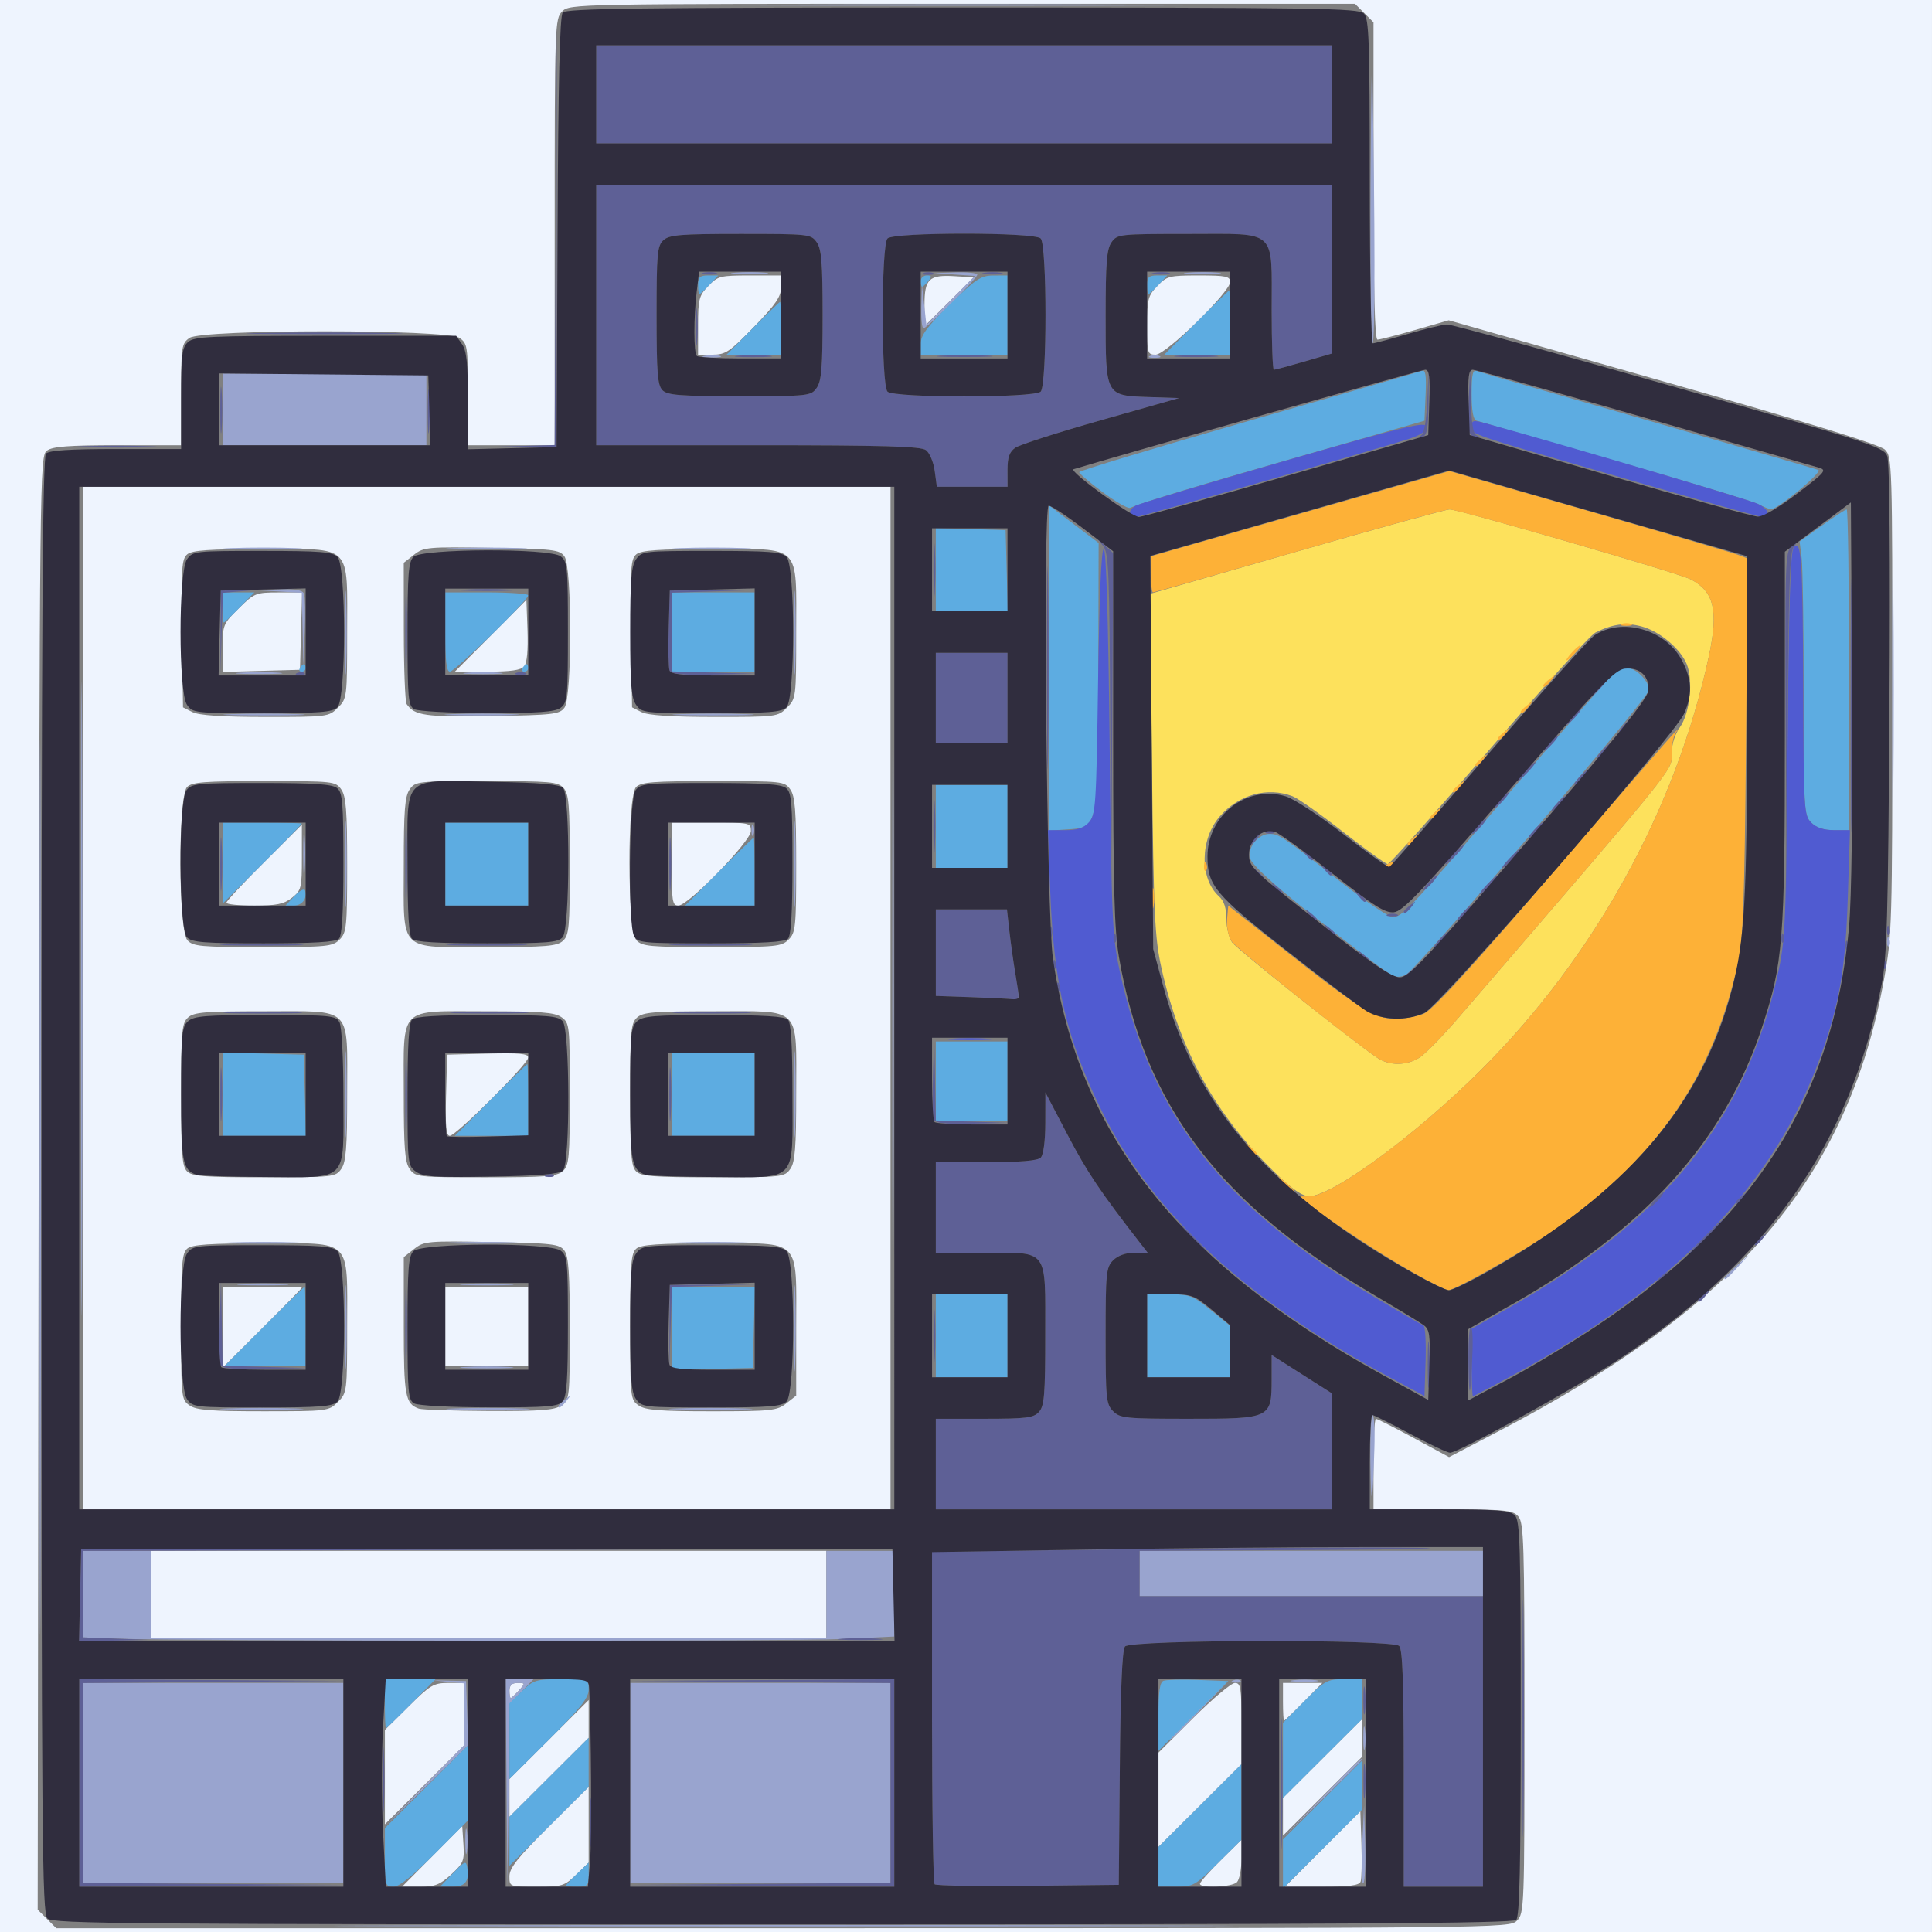 <?xml version="1.0" encoding="UTF-8" standalone="no"?>
<!-- Created with Inkscape (http://www.inkscape.org/) -->

<svg
   width="135.467mm"
   height="135.467mm"
   viewBox="0 0 135.467 135.467"
   version="1.1"
   id="svg500"
   xml:space="preserve"
   inkscape:version="1.2.2 (732a01da63, 2022-12-09)"
   sodipodi:docname="office_insurance.svg"
   xmlns:inkscape="http://www.inkscape.org/namespaces/inkscape"
   xmlns:sodipodi="http://sodipodi.sourceforge.net/DTD/sodipodi-0.dtd"
   xmlns="http://www.w3.org/2000/svg"
   xmlns:svg="http://www.w3.org/2000/svg"><rect x="0" y="0" width="135.467" height="135.467" fill="#808080" stroke="none"/><sodipodi:namedview
     id="namedview502"
     pagecolor="#ffffff"
     bordercolor="#000000"
     borderopacity="0.25"
     inkscape:showpageshadow="2"
     inkscape:pageopacity="0.0"
     inkscape:pagecheckerboard="0"
     inkscape:deskcolor="#d1d1d1"
     inkscape:document-units="mm"
     showgrid="false"
     inkscape:zoom="0.73851712"
     inkscape:cx="145.56196"
     inkscape:cy="366.95155"
     inkscape:window-width="1920"
     inkscape:window-height="1009"
     inkscape:window-x="-8"
     inkscape:window-y="-8"
     inkscape:window-maximized="1"
     inkscape:current-layer="layer1" /><defs
     id="defs497" /><g
     inkscape:label="Calque 1"
     inkscape:groupmode="layer"
     id="layer1"
     transform="translate(-54.076,-51.568)"><g
       id="g633"><path
         style="display:inline;fill:#eef4fe;stroke-width:0.265"
         d="M 54.076,119.302 V 51.568 h 67.733 67.733 V 119.302 187.035 H 121.809 54.076 Z m 106.362,66.94 c 0.516,-0.516 0.529,-0.882 0.529,-14.201 0,-12.35 -0.042,-13.718 -0.438,-14.155 -0.394,-0.435 -0.925,-0.484 -5.292,-0.484 h -4.854 v -3.175 c 0,-1.746 0.075,-3.175 0.166,-3.175 0.091,0 1.283,0.604 2.649,1.343 l 2.483,1.343 3.37,-1.758 c 16.894,-8.814 24.593,-17.824 27.131,-31.751 0.555,-3.048 0.579,-3.846 0.58,-19.902 0.001,-16.382 -0.01,-16.738 -0.528,-17.239 -0.355,-0.343 -5.468,-1.917 -15.553,-4.786 l -15.024,-4.275 -2.356,0.678 c -1.296,0.373 -2.483,0.678 -2.637,0.678 -0.194,0 -0.281,-3.453 -0.281,-11.125 V 53.132 l -0.649,-0.649 -0.649,-0.649 h -27.529 c -27.176,0 -27.535,0.007 -28.058,0.529 -0.517,0.517 -0.529,0.882 -0.529,15.478 V 82.789 H 89.927 86.884 v -3.557 c 0,-3.376 -0.03,-3.578 -0.588,-3.969 -0.882,-0.618 -18.05,-0.618 -18.932,0 -0.558,0.391 -0.588,0.593 -0.588,3.969 v 3.557 h -4.447 c -3.423,0 -4.566,0.086 -4.961,0.376 -0.505,0.369 -0.515,1.237 -0.582,51.339 l -0.068,50.964 0.651,0.651 0.651,0.651 h 50.944 c 50.592,0 50.948,-0.004 51.473,-0.529 z m -76.061,-4.507 2.11,-2.126 0.083,1.265 c 0.076,1.158 0.004,1.337 -0.856,2.126 -0.784,0.718 -1.147,0.861 -2.194,0.861 h -1.254 z m 5.418,1.393 c 0,-0.578 0.586,-1.317 2.778,-3.501 l 2.778,-2.769 v 2.655 2.655 l -0.872,0.846 c -0.817,0.792 -0.993,0.846 -2.778,0.846 -1.905,0 -1.906,-7e-5 -1.906,-0.732 z m 48.419,0.525 c 0,-0.114 0.655,-0.854 1.455,-1.645 l 1.455,-1.437 v 1.327 c 0,0.73 -0.143,1.47 -0.318,1.645 -0.348,0.348 -2.593,0.444 -2.593,0.11 z m 8.604,-2.445 2.641,-2.652 0.077,2.3 c 0.042,1.265 0.016,2.459 -0.058,2.652 -0.1,0.259 -0.814,0.352 -2.718,0.352 h -2.583 z m -11.514,-3.443 v -3.308 l 2.452,-2.442 c 1.349,-1.343 2.658,-2.442 2.91,-2.442 0.406,0 0.458,0.324 0.458,2.849 v 2.849 l -2.91,2.901 -2.91,2.901 z m 8.731,1.191 v -1.323 l 2.778,-2.769 2.778,-2.769 v 1.323 1.323 l -2.778,2.769 -2.778,2.769 z m -62.971,-2.781 v -3.31 l 1.661,-1.646 c 1.51,-1.496 1.762,-1.646 2.778,-1.646 h 1.117 v 2.188 2.188 l -2.778,2.769 -2.778,2.769 z m 8.731,1.458 v -1.323 l 2.778,-2.769 2.778,-2.769 v 1.323 1.323 l -2.778,2.769 -2.778,2.769 z m 54.24,-6.737 v -1.323 h 1.379 1.379 l -1.303,1.323 c -0.717,0.728 -1.337,1.323 -1.379,1.323 -0.042,0 -0.076,-0.595 -0.076,-1.323 z m -54.24,-0.794 c 0,-0.365 0.176,-0.529 0.57,-0.529 0.553,0 0.556,0.016 0.091,0.529 -0.263,0.291 -0.52,0.529 -0.57,0.529 -0.05,0 -0.091,-0.238 -0.091,-0.529 z m -25.135,-6.747 v -3.043 h 23.68 23.68 v 3.043 3.043 H 88.34 64.659 Z m -4.763,-41.804 V 85.699 h 28.31 28.31 v 35.851 35.851 H 88.207 59.897 Z m 17.871,28.322 c 0.64,-0.64 0.649,-0.717 0.649,-5.262 0,-6.296 0.436,-5.862 -5.889,-5.862 -3.745,0 -4.979,0.084 -5.315,0.363 -0.379,0.315 -0.438,1.043 -0.438,5.475 0,4.983 0.015,5.122 0.588,5.524 0.477,0.334 1.451,0.412 5.171,0.412 4.514,0 4.593,-0.01 5.233,-0.649 z m -8.082,-5.242 v -2.84 h 2.778 c 1.528,0 2.778,0.032 2.778,0.071 0,0.039 -1.25,1.317 -2.778,2.84 l -2.778,2.769 z m 23.754,5.48 c 0.572,-0.401 0.588,-0.546 0.588,-5.373 0,-3.866 -0.083,-5.075 -0.375,-5.475 -0.343,-0.469 -0.787,-0.521 -5.093,-0.604 -4.508,-0.086 -4.75,-0.065 -5.445,0.482 l -0.728,0.573 v 4.825 c 0,4.91 0.1,5.458 1.058,5.801 0.218,0.078 2.424,0.151 4.902,0.163 3.674,0.017 4.614,-0.055 5.093,-0.391 z m -8.143,-5.541 v -2.778 h 2.91 2.91 v 2.778 2.778 h -2.91 -2.91 z m 23.909,5.405 0.697,-0.548 v -4.714 c 0,-6.413 0.444,-5.963 -5.889,-5.963 -3.745,0 -4.979,0.084 -5.315,0.363 -0.379,0.315 -0.438,1.043 -0.438,5.475 0,4.983 0.015,5.122 0.588,5.524 0.477,0.334 1.447,0.412 5.124,0.412 4.188,0 4.589,-0.042 5.233,-0.548 z M 78.006,133.53 c 0.335,-0.479 0.412,-1.463 0.412,-5.292 0,-6.213 0.459,-5.762 -5.866,-5.762 -4.102,0 -4.879,0.064 -5.292,0.438 -0.436,0.395 -0.484,0.929 -0.484,5.405 0,4.163 0.067,5.035 0.416,5.383 0.349,0.349 1.222,0.416 5.409,0.416 4.86,0 5.004,-0.016 5.405,-0.588 z m 15.538,0.15 c 0.436,-0.395 0.484,-0.929 0.484,-5.409 0,-4.837 -0.016,-4.982 -0.588,-5.383 -0.479,-0.335 -1.463,-0.412 -5.292,-0.412 -6.204,0 -5.762,-0.442 -5.762,5.762 0,3.829 0.077,4.813 0.412,5.292 0.401,0.572 0.547,0.588 5.337,0.588 4.212,0 4.995,-0.063 5.409,-0.438 z m -8.19,-5.317 0.075,-2.844 2.844,-0.075 c 2.199,-0.058 2.844,0.003 2.844,0.27 0,0.443 -5.06,5.494 -5.504,5.494 -0.254,0 -0.317,-0.687 -0.26,-2.844 z m 24.137,5.167 c 0.335,-0.479 0.412,-1.463 0.412,-5.292 0,-6.213 0.459,-5.762 -5.866,-5.762 -4.102,0 -4.879,0.064 -5.292,0.438 -0.436,0.395 -0.484,0.929 -0.484,5.405 0,4.163 0.067,5.035 0.416,5.383 0.349,0.349 1.222,0.416 5.409,0.416 4.86,0 5.004,-0.016 5.405,-0.588 z M 77.889,117.449 c 0.489,-0.489 0.529,-0.882 0.529,-5.233 0,-3.829 -0.077,-4.813 -0.412,-5.292 -0.401,-0.572 -0.545,-0.588 -5.405,-0.588 -4.186,0 -5.06,0.067 -5.409,0.416 -0.635,0.635 -0.616,10.037 0.022,10.742 0.394,0.435 0.925,0.484 5.292,0.484 4.501,0 4.892,-0.038 5.383,-0.529 z m -7.938,-2.585 c 0,-0.112 1.191,-1.39 2.646,-2.839 l 2.646,-2.636 v 2.291 c 0,2.16 -0.04,2.322 -0.697,2.839 -0.562,0.442 -1.075,0.548 -2.646,0.548 -1.072,0 -1.949,-0.091 -1.949,-0.203 z m 23.593,2.676 c 0.436,-0.394 0.484,-0.927 0.484,-5.337 0,-4.187 -0.064,-4.969 -0.438,-5.383 -0.395,-0.436 -0.929,-0.484 -5.409,-0.484 -4.837,0 -4.982,0.016 -5.383,0.588 -0.335,0.479 -0.412,1.463 -0.412,5.292 0,6.213 -0.459,5.762 5.866,5.762 4.102,0 4.879,-0.064 5.292,-0.438 z m 15.83,-0.091 c 0.489,-0.489 0.529,-0.882 0.529,-5.233 0,-3.829 -0.077,-4.813 -0.412,-5.292 -0.401,-0.572 -0.545,-0.588 -5.405,-0.588 -4.186,0 -5.06,0.067 -5.409,0.416 -0.635,0.635 -0.616,10.037 0.022,10.742 0.394,0.435 0.925,0.484 5.292,0.484 4.501,0 4.892,-0.038 5.383,-0.529 z m -8.202,-5.292 v -2.91 h 2.778 c 2.697,0 2.778,0.017 2.778,0.59 0,0.72 -4.387,5.231 -5.088,5.231 -0.42,0 -0.469,-0.302 -0.469,-2.91 z M 77.768,101.19 c 0.64,-0.64 0.649,-0.717 0.649,-5.262 0,-6.296 0.436,-5.862 -5.889,-5.862 -3.774,0 -4.978,0.083 -5.321,0.368 -0.391,0.325 -0.435,0.971 -0.371,5.549 l 0.072,5.181 0.661,0.334 c 0.454,0.229 2.056,0.336 5.105,0.338 4.368,0.004 4.455,-0.007 5.093,-0.646 z m -8.082,-4.181 c 0,-1.622 0.035,-1.708 1.134,-2.787 1.089,-1.068 1.201,-1.113 2.787,-1.113 h 1.653 l -0.075,2.712 -0.075,2.712 -2.712,0.075 -2.712,0.075 z m 23.969,4.181 c 0.541,-0.74 0.539,-9.869 -0.002,-10.611 -0.343,-0.469 -0.781,-0.521 -5.103,-0.596 -4.492,-0.078 -4.764,-0.054 -5.446,0.482 l -0.718,0.564 0.004,4.809 c 0.002,2.645 0.092,4.939 0.198,5.097 0.549,0.811 1.313,0.918 5.973,0.841 4.304,-0.071 4.753,-0.123 5.093,-0.588 z m -5.178,-5.046 2.508,-2.52 0.077,2.149 c 0.049,1.356 -0.036,2.286 -0.231,2.52 -0.221,0.266 -0.954,0.371 -2.586,0.371 H 85.969 Z m 20.777,5.046 c 0.64,-0.64 0.649,-0.717 0.649,-5.262 0,-6.296 0.436,-5.862 -5.889,-5.862 -3.774,0 -4.978,0.083 -5.321,0.368 -0.391,0.325 -0.435,0.971 -0.371,5.549 l 0.072,5.181 0.661,0.334 c 0.454,0.229 2.056,0.336 5.105,0.338 4.368,0.004 4.455,-0.007 5.093,-0.646 z m -6.23,-26.787 c 0,-1.849 0.065,-2.104 0.711,-2.778 0.667,-0.697 0.846,-0.742 2.91,-0.742 h 2.199 v 0.822 c 0,0.661 -0.371,1.205 -1.897,2.778 -1.708,1.761 -1.998,1.956 -2.91,1.956 h -1.014 z m 31.485,0 c 0,-1.849 0.065,-2.104 0.711,-2.778 0.667,-0.697 0.846,-0.742 2.91,-0.742 1.909,0 2.199,0.061 2.199,0.458 0,0.705 -4.498,5.098 -5.22,5.098 -0.573,0 -0.601,-0.095 -0.601,-2.036 z m -15.61,-1.445 c 0,-1.831 0.311,-2.131 2.105,-2.024 l 1.354,0.081 -1.73,1.712 -1.73,1.712 z"
         id="path649" /><path
         style="fill:#fde15c;stroke-width:0.265"
         d="m 143.47,133.787 c -4.143,-4.005 -6.678,-8.578 -7.958,-14.354 -0.47,-2.121 -0.542,-3.685 -0.664,-14.304 l -0.136,-11.923 10.284,-2.962 c 5.656,-1.629 10.483,-2.961 10.726,-2.96 0.654,0.003 16.08,4.479 16.901,4.904 1.646,0.851 1.964,2.201 1.273,5.405 -2.307,10.692 -8.013,21.053 -15.962,28.985 -4.574,4.565 -10.419,8.863 -12.053,8.863 -0.499,0 -1.19,-0.474 -2.41,-1.654 z m 10.146,-8.071 c 0.395,-0.254 1.59,-1.474 2.655,-2.711 15.578,-18.083 15.016,-17.388 15.016,-18.544 0,-0.691 0.21,-1.38 0.577,-1.896 0.702,-0.986 0.953,-3.292 0.481,-4.431 -0.453,-1.094 -1.899,-2.302 -3.162,-2.642 -1.1,-0.296 -2.045,-0.172 -3.232,0.425 -0.388,0.195 -3.767,3.929 -7.511,8.297 -3.743,4.368 -6.919,7.943 -7.056,7.943 -0.138,0 -1.538,-1.01 -3.113,-2.245 -1.574,-1.235 -3.179,-2.366 -3.567,-2.514 -1.762,-0.67 -3.751,-0.122 -5.089,1.401 -1.402,1.596 -1.436,4.379 -0.07,5.616 0.356,0.322 0.519,0.813 0.519,1.561 0,0.6 0.178,1.345 0.396,1.656 0.338,0.483 8.243,6.772 10.18,8.1 0.841,0.576 2.063,0.57 2.974,-0.016 z"
         id="path647" /><path
         style="fill:#99a4cf;stroke-width:0.265"
         d="m 83.532,186.572 c 14.091,-0.038 37.07,-0.038 51.065,0 13.995,0.038 2.466,0.069 -25.619,0.069 -28.086,0 -39.536,-0.031 -25.445,-0.069 z m -26.68,-51.792 c 4e-6,-27.94 0.031,-39.331 0.069,-25.313 0.038,14.018 0.038,36.878 -7e-6,50.8 -0.038,13.922 -0.069,2.453 -0.069,-25.487 z m 32.74,41.87 -0.061,-7.342 h 0.978 0.978 l -0.841,0.868 -0.841,0.868 -0.076,6.475 -0.076,6.475 z m 0.865,-6.548 c 0.465,-0.514 0.462,-0.529 -0.091,-0.529 -0.394,0 -0.57,0.164 -0.57,0.529 0,0.291 0.041,0.529 0.091,0.529 0.05,0 0.307,-0.238 0.57,-0.529 z m 59.133,10.902 0.131,-2.832 0.078,2.623 c 0.043,1.442 -0.016,2.717 -0.131,2.832 -0.115,0.115 -0.15,-1.065 -0.078,-2.623 z m -89.692,-4.42 v -7.011 h 9.128 9.128 v 7.011 7.011 h -9.128 -9.128 z m 38.365,0 v -7.011 h 9.128 9.128 v 7.011 7.011 h -9.128 -9.128 z m -11.562,4.101 c 0,-0.8 0.05,-1.128 0.11,-0.728 0.061,0.4 0.061,1.055 0,1.455 -0.061,0.4 -0.11,0.073 -0.11,-0.728 z m 59.976,-2.977 c 2.576,-2.642 2.915,-2.964 2.915,-2.773 0,0.039 -1.28,1.319 -2.844,2.844 l -2.844,2.773 z m -62.9,-0.864 2.844,-2.915 v -2.163 -2.163 l -1.124,-0.11 -1.124,-0.11 1.191,0.029 1.191,0.029 0.074,2.249 0.074,2.249 -2.984,2.91 -2.984,2.91 z m 65.891,-3.435 c 0.002,-0.728 0.053,-0.994 0.114,-0.592 0.061,0.402 0.059,0.998 -0.004,1.323 -0.063,0.325 -0.113,-0.004 -0.111,-0.731 z m -13.569,0.059 c 0,-0.04 0.923,-0.963 2.051,-2.051 l 2.051,-1.978 -1.978,2.051 c -1.837,1.904 -2.123,2.171 -2.123,1.978 z m 4.448,-4.077 c 0.191,-0.076 0.419,-0.067 0.507,0.021 0.088,0.088 -0.068,0.15 -0.347,0.139 -0.308,-0.013 -0.371,-0.075 -0.16,-0.16 z m 4.222,-0.011 c 0.476,-0.059 1.19,-0.058 1.587,0.003 0.398,0.06 0.008,0.109 -0.865,0.107 -0.873,-0.002 -1.198,-0.051 -0.723,-0.11 z m -82.555,-2.916 -2.315,-0.088 v -3.032 -3.032 h 2.381 2.381 v 3.043 3.043 h 23.68 23.68 v -3.043 -3.043 h 2.381 2.381 v 3.002 3.002 l -3.614,0.173 c -3.541,0.17 -46.399,0.15 -50.957,-0.024 z m 71.768,-4.566 v -1.587 h 12.039 12.039 v 1.587 1.587 H 146.019 133.98 Z M 59.761,121.551 c 8e-6,-19.791 0.031,-27.848 0.07,-17.905 0.038,9.943 0.038,26.136 -1.3e-5,35.983 -0.038,9.848 -0.07,1.712 -0.07,-18.078 z m 56.885,0 c 1e-5,-19.791 0.032,-27.848 0.07,-17.905 0.038,9.943 0.038,26.136 -2e-5,35.983 -0.038,9.848 -0.07,1.712 -0.07,-18.078 z m 33.52,32.61 c -0.025,-1.855 0.043,-3.374 0.152,-3.374 0.109,-2.7e-4 0.167,1.041 0.128,2.315 -0.126,4.11 -0.232,4.514 -0.28,1.059 z m -80.162,-3.835 c 1.266,-0.048 3.409,-0.049 4.763,-5.3e-4 1.353,0.048 0.318,0.088 -2.302,0.088 -2.619,2.7e-4 -3.727,-0.039 -2.461,-0.087 z m 15.875,0 c 1.266,-0.048 3.409,-0.049 4.762,-5.3e-4 1.353,0.048 0.318,0.088 -2.302,0.088 -2.619,2.7e-4 -3.727,-0.039 -2.461,-0.087 z m 15.61,0 c 1.266,-0.048 3.409,-0.049 4.763,-5.3e-4 1.353,0.048 0.318,0.088 -2.302,0.088 -2.619,2.7e-4 -3.727,-0.039 -2.461,-0.087 z m -8.255,-0.168 c 0,-0.055 0.208,-0.263 0.463,-0.463 0.42,-0.329 0.429,-0.32 0.1,0.1 -0.346,0.441 -0.563,0.581 -0.563,0.363 z m 16.514,-5.456 c 0,-2.692 0.039,-3.793 0.087,-2.447 0.048,1.346 0.048,3.549 0,4.895 -0.048,1.346 -0.087,0.245 -0.087,-2.447 z m -31.486,-0.132 c 2.64e-4,-2.619 0.04,-3.655 0.088,-2.302 0.048,1.353 0.048,3.497 -5.03e-4,4.763 -0.048,1.266 -0.088,0.159 -0.087,-2.461 z m 8.423,2.847 c 0.837,-0.052 2.206,-0.052 3.043,0 0.837,0.052 0.152,0.096 -1.521,0.096 -1.673,0 -2.358,-0.043 -1.521,-0.096 z m -15.601,-5.821 c 0.842,-0.053 2.152,-0.052 2.91,0.001 0.759,0.053 0.07,0.096 -1.531,0.096 -1.601,-5.3e-4 -2.221,-0.044 -1.379,-0.097 z m 15.601,2.6e-4 c 0.837,-0.052 2.206,-0.052 3.043,0 0.837,0.052 0.152,0.096 -1.521,0.096 -1.673,0 -2.358,-0.043 -1.521,-0.096 z m 88.305,-0.416 c 0,-0.045 0.387,-0.432 0.86,-0.86 l 0.86,-0.777 -0.777,0.86 c -0.724,0.802 -0.943,0.982 -0.943,0.777 z M 70.295,138.684 c 1.28,-0.049 3.305,-0.048 4.498,5.3e-4 1.193,0.049 0.146,0.089 -2.328,0.088 -2.474,-2.7e-4 -3.45,-0.04 -2.17,-0.089 z m 15.465,2.7e-4 c 1.201,-0.049 3.165,-0.049 4.366,0 1.201,0.049 0.218,0.089 -2.183,0.089 -2.401,0 -3.383,-0.04 -2.183,-0.089 z m 16.02,-2.7e-4 c 1.28,-0.049 3.305,-0.048 4.498,5.3e-4 1.193,0.049 0.146,0.089 -2.328,0.088 -2.474,-2.7e-4 -3.45,-0.04 -2.17,-0.089 z M 78.263,128.297 c 0,-2.692 0.039,-3.793 0.087,-2.447 0.048,1.346 0.048,3.549 0,4.895 -0.048,1.346 -0.087,0.245 -0.087,-2.447 z m 31.485,0 c 0,-2.692 0.039,-3.793 0.087,-2.447 0.048,1.346 0.048,3.549 0,4.895 -0.048,1.346 -0.087,0.245 -0.087,-2.447 z m 76.64,-10.738 c 0.013,-0.308 0.075,-0.371 0.16,-0.16 0.076,0.191 0.067,0.419 -0.021,0.507 -0.088,0.088 -0.15,-0.068 -0.139,-0.347 z M 78.263,112.158 c 0,-2.692 0.039,-3.793 0.087,-2.447 0.048,1.346 0.048,3.549 0,4.895 -0.048,1.346 -0.087,0.245 -0.087,-2.447 z m 31.485,0 c 0,-2.692 0.039,-3.793 0.087,-2.447 0.048,1.346 0.048,3.549 0,4.895 -0.048,1.346 -0.087,0.245 -0.087,-2.447 z m 77.007,-12.171 c 0,-7.785 0.034,-10.97 0.075,-7.078 0.041,3.893 0.041,10.263 0,14.155 -0.041,3.893 -0.075,0.708 -0.075,-7.078 z M 75.337,111.496 c -7.94e-4,-1.31 0.044,-1.879 0.099,-1.265 0.055,0.614 0.056,1.686 0.002,2.381 -0.055,0.696 -0.1,0.193 -0.101,-1.117 z m 31.433,-1.72 c 0,-0.364 0.06,-0.513 0.133,-0.331 0.073,0.182 0.073,0.48 0,0.661 -0.073,0.182 -0.133,0.033 -0.133,-0.331 z m -36.488,-8.134 c 1.273,-0.049 3.357,-0.049 4.63,0 1.273,0.049 0.232,0.088 -2.315,0.088 -2.547,0 -3.588,-0.04 -2.315,-0.088 z m 15.491,-5e-5 c 1.207,-0.049 3.112,-0.049 4.233,5.3e-4 1.121,0.05 0.133,0.09 -2.195,0.089 -2.328,-2.7e-4 -3.245,-0.041 -2.038,-0.09 z m 15.995,5e-5 c 1.273,-0.049 3.357,-0.049 4.63,0 1.273,0.049 0.232,0.088 -2.315,0.088 -2.547,0 -3.588,-0.04 -2.315,-0.088 z M 78.262,95.886 c 2.64e-4,-2.619 0.04,-3.655 0.088,-2.302 0.048,1.353 0.048,3.497 -5.03e-4,4.762 -0.048,1.266 -0.088,0.159 -0.087,-2.461 z m 31.485,0 c 2.6e-4,-2.619 0.04,-3.655 0.088,-2.302 0.048,1.353 0.048,3.497 -5.3e-4,4.762 -0.048,1.266 -0.088,0.159 -0.087,-2.461 z m -38.796,2.847 c 0.769,-0.054 1.959,-0.053 2.646,0.001 0.686,0.054 0.057,0.098 -1.398,0.097 -1.455,-7.94e-4 -2.017,-0.045 -1.248,-0.099 z m 15.866,0.002 c 0.618,-0.056 1.63,-0.056 2.249,0 0.618,0.056 0.112,0.101 -1.124,0.101 -1.237,0 -1.743,-0.046 -1.124,-0.101 z m -11.521,-3.035 -0.054,-2.567 -1.654,-0.094 -1.654,-0.094 1.662,-0.051 c 1.176,-0.036 1.701,0.052 1.797,0.301 0.074,0.193 0.095,1.414 0.046,2.712 l -0.089,2.36 z m -5.002,-5.7 c 1.28,-0.049 3.305,-0.048 4.498,5.29e-4 1.193,0.049 0.146,0.089 -2.328,0.088 -2.474,-2.65e-4 -3.45,-0.04 -2.17,-0.089 z m 15.597,1.88e-4 c 1.273,-0.049 3.357,-0.049 4.63,0 1.273,0.049 0.232,0.088 -2.315,0.088 -2.547,0 -3.588,-0.04 -2.315,-0.088 z m 15.888,-1.88e-4 c 1.28,-0.049 3.305,-0.048 4.498,5.29e-4 1.193,0.049 0.146,0.089 -2.328,0.088 -2.474,-2.65e-4 -3.45,-0.04 -2.17,-0.089 z M 69.686,80.276 v -2.514 h 7.144 7.144 v 2.514 2.514 h -7.144 -7.144 z M 103.49,76.517 c 0.329,-0.063 0.805,-0.061 1.058,0.005 0.253,0.066 -0.016,0.118 -0.598,0.115 -0.582,-0.003 -0.789,-0.057 -0.46,-0.12 z m 31.218,0.012 c 0.182,-0.073 0.48,-0.073 0.661,0 0.182,0.073 0.033,0.133 -0.331,0.133 -0.364,0 -0.513,-0.06 -0.331,-0.133 z m 15.471,-12.194 c 0.032,-6.221 0.091,-9.525 0.131,-7.342 0.185,10.111 0.189,18.653 0.008,18.653 -0.109,-9.3e-5 -0.172,-5.09 -0.14,-11.311 z m -31.501,8.731 0.043,-1.521 0.155,1.4 0.155,1.4 1.697,-1.715 1.697,-1.715 -1.432,-0.099 -1.432,-0.099 1.521,-0.049 c 0.837,-0.027 1.521,0.044 1.521,0.157 0,0.259 -3.517,3.763 -3.777,3.763 -0.105,0 -0.172,-0.685 -0.149,-1.521 z m -13.067,-2.377 c 0.622,-0.056 1.575,-0.055 2.117,0.002 0.542,0.057 0.033,0.103 -1.131,0.102 -1.164,-9.53e-4 -1.608,-0.047 -0.985,-0.103 z m 31.75,0 c 0.622,-0.056 1.575,-0.055 2.117,0.002 0.542,0.057 0.033,0.103 -1.131,0.102 -1.164,-9.53e-4 -1.608,-0.047 -0.985,-0.103 z m -29.64,-18.79 c 7.603,-0.039 20.045,-0.039 27.649,0 7.603,0.039 1.382,0.071 -13.824,0.071 -15.207,0 -21.428,-0.032 -13.824,-0.071 z"
         id="path645" /><path
         style="fill:#5dace1;stroke-width:0.265"
         d="m 81.064,181.805 v -2.055 l 2.91,-2.901 2.91,-2.901 v 2.636 2.636 l -2.31,2.32 c -1.551,1.558 -2.507,2.32 -2.91,2.32 -0.573,0 -0.601,-0.095 -0.601,-2.055 z m 4.777,1.111 c 0.846,-0.876 0.918,-0.903 0.999,-0.378 0.146,0.951 -0.151,1.322 -1.057,1.322 h -0.854 z m 7.923,0.861 c 0,-0.045 0.357,-0.425 0.794,-0.843 l 0.794,-0.76 v 0.843 c 0,0.761 -0.078,0.843 -0.794,0.843 -0.437,0 -0.794,-0.037 -0.794,-0.083 z m 41.54,-1.311 v -1.394 l 2.91,-2.901 2.91,-2.901 v 2.649 2.649 l -1.661,1.646 c -1.565,1.552 -1.732,1.646 -2.91,1.646 h -1.25 z m 8.731,-0.203 v -1.72 l 2.778,-2.769 2.778,-2.769 v 1.72 1.72 l -2.778,2.769 -2.778,2.769 z m -54.24,-1.587 v -1.72 l 2.778,-2.769 2.778,-2.769 v 1.72 1.72 l -2.778,2.769 -2.778,2.769 z m 54.24,-5.676 v -2.633 l 1.513,-1.529 c 1.423,-1.438 1.588,-1.529 2.778,-1.529 h 1.265 v 1.394 1.394 l -2.778,2.769 -2.778,2.769 z m -54.24,-1.345 v -2.655 l 0.872,-0.846 c 0.817,-0.792 0.993,-0.846 2.778,-0.846 1.905,0 1.906,7e-5 1.906,0.732 0,0.578 -0.586,1.317 -2.778,3.501 l -2.778,2.769 z m 45.508,-1.712 c 0,-1.745 0.095,-2.423 0.353,-2.522 0.194,-0.074 1.295,-0.101 2.447,-0.058 l 2.095,0.078 -2.447,2.444 -2.447,2.444 z m -54.24,-0.915 v -1.72 h 1.778 1.778 l -1.705,1.72 c -0.937,0.946 -1.738,1.72 -1.778,1.72 -0.041,0 -0.074,-0.774 -0.074,-1.72 z m 38.629,-25.797 v -2.91 h 2.514 2.514 v 2.91 2.91 h -2.514 -2.514 z m 14.817,0 v -2.91 h 1.552 c 1.428,0 1.66,0.088 2.91,1.105 l 1.359,1.105 v 1.805 1.805 h -2.91 -2.91 z m -33.337,-0.52 v -2.919 h 2.919 2.919 l -0.075,2.844 -0.075,2.844 -2.844,0.075 -2.844,0.075 z m -28.575,-0.141 c 1.523,-1.528 2.801,-2.778 2.84,-2.778 0.039,0 0.071,1.25 0.071,2.778 v 2.778 h -2.84 -2.84 z m -2.91,-16.281 v -2.919 l 2.844,0.075 2.844,0.075 0.075,2.844 0.075,2.844 H 72.606 69.687 Z m 18.785,0.406 c 1.377,-1.382 2.535,-2.514 2.574,-2.514 0.039,0 0.071,1.131 0.071,2.514 v 2.514 h -2.574 -2.574 z m 12.7,-0.397 v -2.91 h 2.91 2.91 v 2.91 2.91 h -2.91 -2.91 z m 18.521,-0.926 v -2.778 h 2.514 2.514 v 2.778 2.778 h -2.514 -2.514 z m 29.989,-8.851 c -5.354,-4.065 -7.898,-6.247 -7.983,-6.847 -0.108,-0.76 0.637,-1.632 1.392,-1.632 0.668,0 0.947,0.188 4.999,3.366 1.721,1.35 3.345,2.454 3.609,2.454 0.714,0 0.96,-0.261 8.345,-8.864 3.748,-4.366 7.001,-8.086 7.228,-8.268 0.227,-0.182 0.628,-0.331 0.891,-0.331 0.623,0 1.537,0.922 1.537,1.551 0,0.551 -16.361,19.705 -17.061,19.974 -0.718,0.275 -0.786,0.243 -2.957,-1.405 z m -74.953,-4.129 c 0.35,-0.372 0.68,-0.547 0.733,-0.388 0.182,0.545 -0.202,1.065 -0.785,1.065 h -0.584 z m 10.569,-2.233 v -2.91 h 2.91 2.91 v 2.91 2.91 h -2.91 -2.91 z m 19.182,0.529 c 1.304,-1.31 2.402,-2.381 2.442,-2.381 0.039,0 0.072,1.072 0.072,2.381 v 2.381 h -2.442 -2.442 z m -34.793,-0.6 v -2.84 h 2.778 c 1.528,0 2.778,0.032 2.778,0.071 0,0.039 -1.25,1.317 -2.778,2.84 l -2.778,2.769 z m 50.006,-2.575 v -2.91 h 2.514 2.514 v 2.91 2.91 h -2.514 -2.514 z m 7.938,-11.107 v -11.4 l 1.739,1.317 1.739,1.317 -0.024,9.342 c -0.028,10.791 0.012,10.599 -2.224,10.745 l -1.23,0.081 z m 53.446,10.842 c -0.507,-0.507 -0.529,-0.882 -0.529,-8.959 0,-4.636 -0.065,-8.952 -0.144,-9.591 l -0.144,-1.161 1.569,-1.124 c 0.863,-0.618 1.642,-1.124 1.732,-1.124 0.089,0 0.163,5.06 0.163,11.245 v 11.245 h -1.058 c -0.706,0 -1.235,-0.176 -1.587,-0.529 z M 75.11,98.399 c 0.09,-0.146 0.216,-0.265 0.28,-0.265 0.064,0 0.117,0.119 0.117,0.265 0,0.146 -0.126,0.265 -0.28,0.265 -0.154,0 -0.207,-0.119 -0.117,-0.265 z m 10.186,-2.514 v -2.778 h 2.91 c 1.601,0 2.91,0.092 2.91,0.203 0,0.34 -5.145,5.353 -5.495,5.353 -0.238,0 -0.326,-0.754 -0.326,-2.778 z m 5.424,2.514 c 0.09,-0.146 0.216,-0.265 0.28,-0.265 0.064,0 0.117,0.119 0.117,0.265 0,0.146 -0.126,0.265 -0.28,0.265 -0.154,0 -0.207,-0.119 -0.117,-0.265 z m 10.451,-2.514 v -2.778 h 2.91 2.91 v 2.778 2.778 h -2.91 -2.91 z M 69.686,94.166 v -1.058 h 1.112 1.112 l -1.033,1.058 c -0.568,0.582 -1.069,1.058 -1.112,1.058 -0.043,0 -0.079,-0.476 -0.079,-1.058 z m 50.006,-2.656 v -2.92 l 2.447,0.076 2.447,0.076 0.075,2.844 0.075,2.844 h -2.522 -2.522 z m 11.696,-5.436 c -0.903,-0.671 -1.642,-1.301 -1.642,-1.399 0,-0.098 5.328,-1.708 11.84,-3.578 6.512,-1.869 11.995,-3.456 12.184,-3.526 0.265,-0.098 0.325,0.287 0.265,1.686 l -0.079,1.812 -8.467,2.425 c -7.399,2.119 -11.213,3.272 -12.182,3.683 -0.152,0.064 -1.015,-0.432 -1.918,-1.103 z m 45.983,0.843 c -0.364,-0.192 -4.888,-1.562 -10.054,-3.046 -5.166,-1.484 -9.542,-2.747 -9.723,-2.808 -0.22,-0.073 -0.331,-0.697 -0.331,-1.867 0,-1.399 0.076,-1.727 0.371,-1.614 0.204,0.078 2.318,0.697 4.696,1.375 6.765,1.928 18.838,5.418 19.241,5.562 0.35,0.125 -2.856,2.78 -3.329,2.756 -0.116,-0.006 -0.508,-0.167 -0.872,-0.359 z M 106.86,74.587 c 1.011,-1.019 1.871,-1.852 1.911,-1.852 0.04,0 0.073,0.833 0.073,1.852 v 1.852 h -1.911 -1.911 z m 11.774,1.091 c 0,-0.6 0.435,-1.188 2.051,-2.774 1.814,-1.78 2.165,-2.013 3.043,-2.017 l 0.992,-0.004 v 2.778 2.778 h -3.043 -3.043 z m 19.315,-1.488 c 1.23,-1.237 2.27,-2.249 2.309,-2.249 0.04,0 0.072,1.012 0.072,2.249 v 2.249 h -2.309 -2.309 z m -34.925,-2.646 c 0,-0.541 0.129,-0.661 0.708,-0.661 h 0.708 l -0.621,0.661 c -0.342,0.364 -0.66,0.661 -0.708,0.661 -0.047,0 -0.086,-0.298 -0.086,-0.661 z m 31.485,0 c 0,-0.541 0.129,-0.661 0.708,-0.661 h 0.708 l -0.621,0.661 c -0.342,0.364 -0.66,0.661 -0.708,0.661 -0.047,0 -0.086,-0.298 -0.086,-0.661 z m -15.875,-0.265 c 0,-0.218 0.193,-0.397 0.429,-0.397 0.352,0 0.37,0.072 0.1,0.397 -0.181,0.218 -0.374,0.397 -0.429,0.397 -0.055,0 -0.1,-0.179 -0.1,-0.397 z"
         id="path643" /><path
         style="fill:#fdb137;stroke-width:0.265"
         d="m 153.178,140.816 c -2.33,-1.32 -5.934,-3.686 -7.159,-4.699 l -0.794,-0.657 0.677,-0.01 c 1.63,-0.023 7.502,-4.353 12.031,-8.872 7.949,-7.933 13.655,-18.293 15.962,-28.985 0.691,-3.204 0.374,-4.554 -1.273,-5.405 -0.845,-0.437 -16.26,-4.902 -16.923,-4.902 -0.256,0 -5.002,1.31 -10.547,2.91 -5.545,1.601 -10.148,2.91 -10.23,2.91 -0.082,0 -0.149,-0.571 -0.149,-1.269 v -1.269 l 10.466,-2.985 10.466,-2.985 9.75,2.797 c 5.363,1.538 10.069,2.918 10.459,3.066 l 0.709,0.269 -0.123,13.161 c -0.101,10.781 -0.2,13.518 -0.55,15.138 -1.706,7.892 -5.547,13.541 -12.654,18.613 -2.126,1.517 -7.209,4.423 -7.678,4.388 -0.187,-0.014 -1.286,-0.561 -2.442,-1.215 z m -9.036,-6.234 -0.504,-0.595 0.595,0.504 c 0.327,0.277 0.595,0.545 0.595,0.595 0,0.212 -0.213,0.055 -0.687,-0.504 z m -2.522,-2.514 c -0.329,-0.42 -0.32,-0.429 0.1,-0.1 0.255,0.2 0.463,0.408 0.463,0.463 0,0.218 -0.217,0.078 -0.563,-0.363 z m 9.022,-6.335 c -2.118,-1.451 -9.88,-7.658 -10.213,-8.166 -0.223,-0.34 -0.361,-1.021 -0.314,-1.551 l 0.083,-0.945 3.704,2.92 c 5.452,4.297 6.595,5.015 7.987,5.015 0.637,0 1.546,-0.162 2.021,-0.36 0.602,-0.252 3.324,-3.223 9.028,-9.856 4.491,-5.222 8.355,-9.674 8.586,-9.892 0.308,-0.291 0.333,-0.294 0.092,-0.013 -0.181,0.211 -0.329,0.896 -0.329,1.523 0,1.224 0.705,0.351 -15.016,18.598 -1.066,1.237 -2.26,2.457 -2.655,2.711 -0.911,0.586 -2.133,0.592 -2.974,0.016 z m -15.796,-11.193 c 0,-0.655 0.052,-0.923 0.115,-0.595 0.063,0.327 0.063,0.863 0,1.191 -0.063,0.327 -0.115,0.059 -0.115,-0.595 z m 3.653,-2.271 c 0.013,-0.308 0.075,-0.371 0.16,-0.16 0.076,0.191 0.067,0.419 -0.021,0.507 -0.088,0.088 -0.15,-0.068 -0.139,-0.347 z m 12.679,0.05 c 0,-0.057 0.185,-0.175 0.411,-0.262 0.235,-0.09 0.342,-0.046 0.249,0.104 -0.155,0.251 -0.66,0.372 -0.66,0.158 z m 1.587,-1.583 c 0,-0.055 0.208,-0.263 0.463,-0.463 0.42,-0.329 0.429,-0.32 0.1,0.1 -0.346,0.441 -0.563,0.581 -0.563,0.363 z m 1.587,-1.852 c 0,-0.055 0.208,-0.263 0.463,-0.463 0.42,-0.329 0.429,-0.32 0.1,0.1 -0.346,0.441 -0.563,0.581 -0.563,0.363 z m 1.587,-1.852 c 0,-0.055 0.208,-0.263 0.463,-0.463 0.42,-0.329 0.429,-0.32 0.1,0.1 -0.346,0.441 -0.563,0.581 -0.563,0.363 z m 1.587,-1.852 c 0,-0.055 0.208,-0.263 0.463,-0.463 0.42,-0.329 0.429,-0.32 0.1,0.1 -0.346,0.441 -0.563,0.581 -0.563,0.363 z m 1.587,-1.852 c 0,-0.055 0.208,-0.263 0.463,-0.463 0.42,-0.329 0.429,-0.32 0.1,0.1 -0.346,0.441 -0.563,0.581 -0.563,0.363 z m 1.587,-1.852 c 0,-0.055 0.208,-0.263 0.463,-0.463 0.42,-0.329 0.429,-0.32 0.1,0.1 -0.346,0.441 -0.563,0.581 -0.563,0.363 z m 1.587,-1.852 c 0,-0.055 0.208,-0.263 0.463,-0.463 0.42,-0.329 0.429,-0.32 0.1,0.1 -0.346,0.441 -0.563,0.581 -0.563,0.363 z m 1.984,-2.281 c 0.263,-0.291 0.538,-0.529 0.611,-0.529 0.073,0 -0.083,0.238 -0.347,0.529 -0.263,0.291 -0.538,0.529 -0.611,0.529 -0.073,0 0.083,-0.238 0.347,-0.529 z m 3.506,-2.027 c 0.182,-0.073 0.48,-0.073 0.661,0 0.182,0.073 0.033,0.133 -0.331,0.133 -0.364,0 -0.513,-0.06 -0.331,-0.133 z"
         id="path641" /><path
         style="fill:#505bd1;stroke-width:0.265"
         d="m 151.509,148.135 c -10.012,-5.373 -16.647,-11.508 -20.168,-18.647 -2.458,-4.984 -3.377,-8.889 -3.625,-15.412 l -0.164,-4.299 h 1.189 c 0.872,0 1.323,-0.148 1.693,-0.557 0.47,-0.519 0.513,-1.187 0.636,-9.856 0.084,-5.935 0.228,-9.299 0.397,-9.299 0.171,0 0.316,4.772 0.411,13.494 0.137,12.622 0.184,13.669 0.732,16.201 2.168,10.026 7.171,16.397 17.889,22.784 1.736,1.034 3.259,1.915 3.384,1.957 0.125,0.042 0.193,1.172 0.151,2.512 l -0.077,2.436 z m 5.754,-1.036 v -2.364 l 2.447,-1.375 c 11.082,-6.228 16.74,-13.205 19.013,-23.447 0.54,-2.433 0.584,-3.444 0.693,-16.09 0.084,-9.716 0.203,-13.598 0.425,-13.866 0.543,-0.656 0.641,0.79 0.673,9.963 0.03,8.422 0.054,8.82 0.56,9.327 0.359,0.359 0.882,0.529 1.623,0.529 h 1.094 l -0.151,4.696 c -0.161,5.024 -0.585,7.494 -1.916,11.179 -3.258,9.016 -10.106,16.116 -21.526,22.318 -1.513,0.822 -2.793,1.494 -2.844,1.494 -0.051,0 -0.093,-1.064 -0.093,-2.364 z m -36.446,-22.701 c 0.691,-0.054 1.822,-0.054 2.514,0 0.691,0.054 0.126,0.099 -1.257,0.099 -1.382,0 -1.948,-0.045 -1.257,-0.099 z m 12.51,-36.834 c -0.085,-0.138 0.086,-0.381 0.382,-0.539 0.295,-0.158 5.002,-1.571 10.458,-3.141 8.51,-2.447 9.922,-2.788 9.922,-2.393 0,0.316 -0.394,0.587 -1.257,0.864 -2.229,0.716 -18.81,5.46 -19.084,5.46 -0.146,0 -0.335,-0.113 -0.42,-0.251 z m 35.711,-2.145 c -12.233,-3.519 -11.774,-3.366 -11.774,-3.939 0,-0.45 0.099,-0.473 0.992,-0.227 5.472,1.506 18.381,5.324 19.064,5.638 0.81,0.372 0.959,0.95 0.235,0.907 -0.173,-0.01 -4.006,-1.08 -8.517,-2.378 z"
         id="path639" /><path
         style="fill:#5e6096;stroke-width:0.265"
         d="m 160.826,172.086 c -4e-5,-7.422 0.034,-10.496 0.075,-6.832 0.042,3.664 0.042,9.736 8e-5,13.494 -0.041,3.757 -0.075,0.759 -0.075,-6.662 z m -101.194,4.498 v -7.276 l 9.327,0.063 9.327,0.063 -9.194,0.073 -9.194,0.073 v 7.005 7.005 l 9.194,0.073 9.194,0.073 -9.327,0.063 -9.327,0.063 z m 47.691,7.078 9.194,-0.073 v -7.005 -7.005 l -9.194,-0.073 -9.194,-0.073 9.327,-0.063 9.327,-0.063 v 7.276 7.276 l -9.327,-0.063 -9.327,-0.063 z m 12.286,0.026 c -0.1,-0.1 -0.181,-5.386 -0.181,-11.747 v -11.566 l 14.618,-0.183 c 8.04,-0.101 16.761,-0.142 19.381,-0.091 2.619,0.051 -0.685,0.119 -7.342,0.151 l -12.105,0.06 v 1.587 1.587 h 12.039 12.039 v 10.186 10.186 h -2.778 -2.778 v -8.281 c 0,-6.088 -0.084,-8.366 -0.318,-8.599 -0.486,-0.486 -18.82,-0.452 -19.225,0.036 -0.197,0.237 -0.316,3.036 -0.363,8.533 l -0.07,8.18 -6.367,0.071 c -3.502,0.039 -6.449,-0.011 -6.548,-0.11 z m 24.277,-7.104 c 1.3e-4,-4.075 0.037,-5.704 0.082,-3.622 0.045,2.082 0.045,5.416 -2.5e-4,7.408 -0.045,1.992 -0.082,0.288 -0.081,-3.786 z m -48.437,2.778 c 0,-1.528 0.044,-2.153 0.097,-1.389 0.053,0.764 0.053,2.014 0,2.778 -0.053,0.764 -0.097,0.139 -0.097,-1.389 z m -14.546,-3.043 c 5.3e-4,-2.037 0.042,-2.836 0.092,-1.774 0.05,1.061 0.05,2.728 -7.94e-4,3.704 -0.051,0.976 -0.092,0.107 -0.091,-1.93 z m 68.776,0.132 c 0,-1.091 0.047,-1.538 0.104,-0.992 0.057,0.546 0.057,1.439 0,1.984 -0.057,0.546 -0.104,0.099 -0.104,-0.992 z m -54.249,-4.498 c 0,-0.8 0.05,-1.128 0.11,-0.728 0.061,0.4 0.061,1.055 0,1.455 -0.061,0.4 -0.11,0.073 -0.11,-0.728 z m 54.242,-1.191 c 0.002,-0.873 0.051,-1.198 0.11,-0.723 0.059,0.476 0.058,1.19 -0.003,1.587 -0.06,0.398 -0.109,0.008 -0.107,-0.865 z m -89.982,-7.342 0.074,-3.241 28.377,-0.002 28.377,-0.002 -28.31,0.069 -28.31,0.069 v 3.031 3.031 l 2.315,0.088 2.315,0.088 -2.456,0.054 -2.456,0.054 z m 53.454,3.047 c 0.691,-0.054 1.822,-0.054 2.514,0 0.691,0.054 0.126,0.099 -1.257,0.099 -1.382,0 -1.948,-0.045 -1.257,-0.099 z m 6.548,-12.241 v -3.175 h 3.399 c 2.956,0 3.456,-0.063 3.836,-0.484 0.374,-0.414 0.438,-1.196 0.438,-5.383 0,-6.15 0.281,-5.775 -4.32,-5.775 h -3.353 v -3.175 -3.175 h 3.519 c 2.384,0 3.621,-0.102 3.836,-0.318 0.193,-0.193 0.32,-1.152 0.324,-2.447 l 0.006,-2.13 1.57,3.005 c 1.349,2.581 2.297,3.991 5.12,7.617 l 0.485,0.623 h -0.948 c -0.595,0 -1.145,0.197 -1.477,0.529 -0.49,0.49 -0.529,0.882 -0.529,5.292 0,4.41 0.039,4.802 0.529,5.292 0.49,0.49 0.882,0.529 5.292,0.529 5.766,0 5.821,-0.026 5.821,-2.766 v -1.708 l 2.117,1.347 2.117,1.347 v 4.065 4.065 h -13.891 -13.891 v -3.175 z m 34.492,-7.011 c 7.9e-4,-1.455 0.045,-2.017 0.099,-1.248 0.054,0.769 0.053,1.959 -0.001,2.646 -0.054,0.686 -0.098,0.057 -0.098,-1.398 z m 2.856,0.082 c -0.023,-1.41 0.047,-2.62 0.156,-2.688 0.109,-0.068 0.166,0.729 0.126,1.77 -0.123,3.224 -0.238,3.596 -0.282,0.917 z m -74.547,-2.728 c -2.64e-4,-2.474 0.039,-3.521 0.088,-2.328 0.049,1.193 0.049,3.217 5.29e-4,4.498 -0.049,1.28 -0.089,0.304 -0.089,-2.17 z m 37.033,0.661 c 0,-1.673 0.043,-2.358 0.096,-1.521 0.052,0.837 0.052,2.206 0,3.043 -0.052,0.837 -0.096,0.152 -0.096,-1.521 z m -49.992,2.033 c -0.074,-0.192 -0.095,-1.591 -0.048,-3.109 l 0.086,-2.76 0.056,2.968 0.056,2.968 2.977,0.084 2.977,0.084 -2.985,0.057 c -2.267,0.043 -3.017,-0.027 -3.119,-0.292 z m 31.489,-2.694 0.015,-2.91 2.977,-0.014 2.977,-0.014 -2.902,0.088 -2.902,0.088 -0.09,2.836 -0.09,2.836 0.015,-2.91 z m 72.114,-1.82 c 0,-0.055 0.208,-0.263 0.463,-0.463 0.42,-0.329 0.429,-0.32 0.1,0.1 -0.346,0.441 -0.563,0.581 -0.563,0.363 z m -2.91,-1.323 c 0,-0.055 0.208,-0.263 0.463,-0.463 0.42,-0.329 0.429,-0.32 0.1,0.1 -0.346,0.441 -0.563,0.581 -0.563,0.363 z m -32.544,-2.943 c -0.643,-0.655 -1.109,-1.191 -1.036,-1.191 0.073,0 0.658,0.536 1.301,1.191 0.643,0.655 1.109,1.191 1.036,1.191 -0.073,0 -0.658,-0.536 -1.301,-1.191 z m 35.851,-0.132 c 0.717,-0.728 1.363,-1.323 1.435,-1.323 0.073,0 -0.454,0.595 -1.171,1.323 -0.717,0.728 -1.363,1.323 -1.435,1.323 -0.073,0 0.454,-0.595 1.171,-1.323 z m 3.572,0.429 c 0,-0.055 0.208,-0.263 0.463,-0.463 0.42,-0.329 0.429,-0.32 0.1,0.1 -0.346,0.441 -0.563,0.581 -0.563,0.363 z m -7.011,-3.075 c 0.263,-0.291 0.538,-0.529 0.611,-0.529 0.073,0 -0.083,0.238 -0.347,0.529 -0.263,0.291 -0.538,0.529 -0.611,0.529 -0.073,0 0.083,-0.238 0.347,-0.529 z m 5.689,0.165 c 0,-0.055 0.208,-0.263 0.463,-0.463 0.42,-0.329 0.429,-0.32 0.1,0.1 -0.346,0.441 -0.563,0.581 -0.563,0.363 z M 92.391,133.938 c 0.191,-0.076 0.419,-0.067 0.507,0.021 0.088,0.088 -0.068,0.15 -0.347,0.139 -0.308,-0.013 -0.371,-0.075 -0.16,-0.16 z m -9.896,-5.508 c -2.64e-4,-2.474 0.039,-3.522 0.088,-2.328 0.049,1.193 0.049,3.217 5.29e-4,4.498 -0.049,1.28 -0.089,0.304 -0.089,-2.17 z M 69.522,128.297 c 0,-1.673 0.043,-2.358 0.095,-1.521 0.053,0.837 0.053,2.206 0,3.043 -0.053,0.837 -0.095,0.152 -0.095,-1.521 z m 31.485,0 c 0,-1.673 0.043,-2.358 0.096,-1.521 0.052,0.837 0.052,2.206 0,3.043 -0.052,0.837 -0.096,0.152 -0.096,-1.521 z m 18.535,1.768 c -0.074,-0.192 -0.095,-1.591 -0.048,-3.109 l 0.086,-2.76 0.056,2.967 0.056,2.967 2.58,0.086 2.58,0.086 -2.588,0.055 c -1.938,0.042 -2.622,-0.032 -2.722,-0.293 z m -49.248,-7.521 c 1.28,-0.049 3.305,-0.048 4.498,5.3e-4 1.193,0.049 0.146,0.089 -2.328,0.088 -2.474,-2.6e-4 -3.45,-0.04 -2.17,-0.089 z m 15.875,0 c 1.28,-0.049 3.305,-0.048 4.498,5.3e-4 1.193,0.049 0.146,0.089 -2.328,0.088 -2.474,-2.6e-4 -3.45,-0.04 -2.17,-0.089 z m 15.61,0 c 1.28,-0.049 3.305,-0.048 4.498,5.3e-4 1.193,0.049 0.146,0.089 -2.328,0.088 -2.474,-2.6e-4 -3.45,-0.04 -2.17,-0.089 z m 20.36,-1.058 -2.447,-0.087 v -3.033 -3.033 h 2.495 2.494 l 0.17,1.521 c 0.094,0.837 0.281,2.168 0.416,2.959 0.321,1.881 0.322,1.879 -0.217,1.815 -0.255,-0.03 -1.564,-0.094 -2.91,-0.142 z m 6.04,-0.751 c 0.013,-0.308 0.075,-0.371 0.16,-0.16 0.076,0.191 0.067,0.419 -0.021,0.507 -0.088,0.088 -0.15,-0.068 -0.139,-0.347 z m 24.343,-0.706 c 0.061,-0.036 0.467,-0.364 0.904,-0.728 l 0.794,-0.661 -0.641,0.728 c -0.353,0.4 -0.76,0.728 -0.904,0.728 -0.144,0 -0.213,-0.03 -0.152,-0.066 z m -24.607,-0.882 c 0.013,-0.308 0.075,-0.371 0.16,-0.16 0.076,0.191 0.067,0.419 -0.021,0.507 -0.088,0.088 -0.15,-0.068 -0.139,-0.347 z m 58.208,0 c 0.013,-0.308 0.075,-0.371 0.16,-0.16 0.076,0.191 0.067,0.419 -0.021,0.507 -0.088,0.088 -0.15,-0.068 -0.139,-0.347 z m -36.567,-0.573 c -0.329,-0.42 -0.32,-0.429 0.1,-0.1 0.441,0.346 0.581,0.563 0.363,0.563 -0.055,0 -0.263,-0.208 -0.463,-0.463 z m 33.921,-0.75 c 0.013,-0.308 0.075,-0.371 0.16,-0.16 0.076,0.191 0.067,0.419 -0.021,0.507 -0.088,0.088 -0.15,-0.068 -0.139,-0.347 z m -113.474,-0.043 c 1.266,-0.048 3.409,-0.049 4.763,-5.3e-4 1.353,0.048 0.318,0.088 -2.302,0.088 -2.619,2.6e-4 -3.727,-0.039 -2.461,-0.087 z m 15.888,-2e-4 c 1.273,-0.049 3.357,-0.049 4.63,0 1.273,0.049 0.232,0.088 -2.315,0.088 -2.547,0 -3.588,-0.04 -2.315,-0.088 z m 15.597,2e-4 c 1.266,-0.048 3.409,-0.049 4.763,-5.3e-4 1.353,0.048 0.318,0.088 -2.302,0.088 -2.619,2.6e-4 -3.727,-0.039 -2.461,-0.087 z m 53.525,-0.332 c 0.263,-0.291 0.538,-0.529 0.611,-0.529 0.073,0 -0.083,0.238 -0.347,0.529 -0.263,0.291 -0.538,0.529 -0.611,0.529 -0.073,0 0.083,-0.238 0.347,-0.529 z m -22.866,-0.154 c 0.013,-0.308 0.075,-0.371 0.16,-0.16 0.076,0.191 0.067,0.419 -0.021,0.507 -0.088,0.088 -0.15,-0.068 -0.139,-0.347 z m 46.831,0 c 0.013,-0.308 0.075,-0.371 0.16,-0.16 0.076,0.191 0.067,0.419 -0.021,0.507 -0.088,0.088 -0.15,-0.068 -0.139,-0.347 z m -51.308,-0.375 c 0,-0.364 0.06,-0.513 0.133,-0.331 0.073,0.182 0.073,0.48 0,0.661 -0.073,0.182 -0.133,0.033 -0.133,-0.331 z m 19.504,-0.198 c -0.329,-0.42 -0.32,-0.429 0.1,-0.1 0.255,0.2 0.463,0.408 0.463,0.463 0,0.218 -0.217,0.078 -0.563,-0.363 z m 39.213,0.044 c 0.013,-0.308 0.075,-0.371 0.16,-0.16 0.076,0.191 0.067,0.419 -0.021,0.507 -0.088,0.088 -0.15,-0.068 -0.139,-0.347 z M 82.495,112.158 c 0,-2.547 0.04,-3.588 0.088,-2.315 0.049,1.273 0.049,3.357 0,4.63 -0.049,1.273 -0.088,0.232 -0.088,-2.315 z m 63.357,3.506 c -0.329,-0.42 -0.32,-0.429 0.1,-0.1 0.255,0.2 0.463,0.408 0.463,0.463 0,0.218 -0.217,0.078 -0.563,-0.363 z m 10.749,-0.066 c 0.263,-0.291 0.538,-0.529 0.611,-0.529 0.073,0 -0.083,0.238 -0.347,0.529 -0.263,0.291 -0.538,0.529 -0.611,0.529 -0.073,0 0.083,-0.238 0.347,-0.529 z m -5.226,0.089 c 0.182,-0.073 0.48,-0.073 0.661,0 0.182,0.073 0.033,0.133 -0.331,0.133 -0.364,0 -0.513,-0.06 -0.331,-0.133 z m 1.124,-0.189 c 0,-0.055 0.208,-0.263 0.463,-0.463 0.42,-0.329 0.429,-0.32 0.1,0.1 -0.346,0.441 -0.563,0.581 -0.563,0.363 z m 31.344,-14.452 c 0,-7.931 0.034,-11.175 0.075,-7.21 0.041,3.965 0.041,10.454 0,14.42 -0.041,3.965 -0.075,0.721 -0.075,-7.21 z m -114.323,11.113 c 0,-1.673 0.043,-2.358 0.095,-1.521 0.053,0.837 0.053,2.206 0,3.043 -0.053,0.837 -0.095,0.152 -0.095,-1.521 z m 31.485,0 c 0,-1.673 0.043,-2.358 0.096,-1.521 0.052,0.837 0.052,2.206 0,3.043 -0.052,0.837 -0.096,0.152 -0.096,-1.521 z m 30.92,-9.504 c -0.058,-11.148 -0.105,-12.333 -0.517,-12.832 l -0.453,-0.55 0.588,0.539 0.588,0.539 -0.071,12.293 -0.071,12.293 z m 17.365,11.687 c -0.329,-0.42 -0.32,-0.429 0.1,-0.1 0.441,0.346 0.581,0.563 0.363,0.563 -0.055,0 -0.263,-0.208 -0.463,-0.463 z m 29.995,-11.742 c -0.059,-11.479 -0.031,-12.362 0.4,-12.7 0.41,-0.321 0.425,-0.315 0.135,0.058 -0.248,0.318 -0.346,3.424 -0.4,12.7 l -0.071,12.279 z m -35.816,11.212 c -0.329,-0.42 -0.32,-0.429 0.1,-0.1 0.441,0.346 0.581,0.563 0.363,0.563 -0.055,0 -0.263,-0.208 -0.463,-0.463 z m 14.85,-0.198 c 0.342,-0.364 0.681,-0.661 0.754,-0.661 0.073,0 -0.147,0.298 -0.489,0.661 -0.342,0.364 -0.681,0.661 -0.754,0.661 -0.073,0 0.147,-0.298 0.489,-0.661 z m -4.101,-0.132 c 0.263,-0.291 0.538,-0.529 0.611,-0.529 0.073,0 -0.083,0.238 -0.347,0.529 -0.263,0.291 -0.538,0.529 -0.611,0.529 -0.073,0 0.083,-0.238 0.347,-0.529 z m -12.196,-0.86 -0.504,-0.595 0.595,0.504 c 0.559,0.474 0.716,0.687 0.504,0.687 -0.05,0 -0.318,-0.268 -0.595,-0.595 z m 4.886,-0.132 c -0.329,-0.42 -0.32,-0.429 0.1,-0.1 0.441,0.346 0.581,0.563 0.363,0.563 -0.055,0 -0.263,-0.208 -0.463,-0.463 z m -27.383,-2.977 c 0,-1.673 0.043,-2.358 0.096,-1.521 0.052,0.837 0.052,2.206 0,3.043 -0.052,0.837 -0.096,0.152 -0.096,-1.521 z m 40.381,2.249 c 0.342,-0.364 0.681,-0.661 0.754,-0.661 0.073,0 -0.147,0.298 -0.489,0.661 -0.342,0.364 -0.681,0.661 -0.754,0.661 -0.073,0 0.147,-0.298 0.489,-0.661 z m -3.969,-0.265 c 0.342,-0.364 0.681,-0.661 0.754,-0.661 0.073,0 -0.147,0.298 -0.489,0.661 -0.342,0.364 -0.681,0.661 -0.754,0.661 -0.073,0 0.147,-0.298 0.489,-0.661 z m -10.352,-0.066 c -0.329,-0.42 -0.32,-0.429 0.1,-0.1 0.441,0.346 0.581,0.563 0.363,0.563 -0.055,0 -0.263,-0.208 -0.463,-0.463 z m -3.935,-0.695 c 0,-0.055 0.208,-0.263 0.463,-0.463 0.42,-0.329 0.429,-0.32 0.1,0.1 -0.346,0.441 -0.563,0.581 -0.563,0.363 z m 19.976,-0.958 c 0.263,-0.291 0.538,-0.529 0.611,-0.529 0.073,0 -0.083,0.238 -0.347,0.529 -0.263,0.291 -0.538,0.529 -0.611,0.529 -0.073,0 0.083,-0.238 0.347,-0.529 z m -18.703,0.084 c 0.191,-0.076 0.419,-0.067 0.507,0.021 0.088,0.088 -0.068,0.15 -0.347,0.139 -0.308,-0.013 -0.371,-0.075 -0.16,-0.16 z m 14.734,-0.348 c 0.263,-0.291 0.538,-0.529 0.611,-0.529 0.073,0 -0.083,0.238 -0.347,0.529 -0.263,0.291 -0.538,0.529 -0.611,0.529 -0.073,0 0.083,-0.238 0.347,-0.529 z M 127.487,98.399 c 0,-6.33 0.035,-8.92 0.077,-5.755 0.042,3.165 0.042,8.344 0,11.509 -0.042,3.165 -0.077,0.575 -0.077,-5.755 z m 35.73,9.525 c 0.263,-0.291 0.538,-0.529 0.611,-0.529 0.073,0 -0.083,0.238 -0.347,0.529 -0.263,0.291 -0.538,0.529 -0.611,0.529 -0.073,0 0.083,-0.238 0.347,-0.529 z m -3.969,-0.265 c 0.263,-0.291 0.538,-0.529 0.611,-0.529 0.073,0 -0.083,0.238 -0.347,0.529 -0.263,0.291 -0.538,0.529 -0.611,0.529 -0.073,0 0.083,-0.238 0.347,-0.529 z m 5.556,-1.587 c 0.263,-0.291 0.538,-0.529 0.611,-0.529 0.073,0 -0.083,0.238 -0.347,0.529 -0.263,0.291 -0.538,0.529 -0.611,0.529 -0.073,0 0.083,-0.238 0.347,-0.529 z m -3.836,-0.397 c 0.342,-0.364 0.681,-0.661 0.754,-0.661 0.073,0 -0.147,0.298 -0.489,0.661 -0.342,0.364 -0.681,0.661 -0.754,0.661 -0.073,0 0.147,-0.298 0.489,-0.661 z m 5.424,-1.455 c 0.263,-0.291 0.538,-0.529 0.611,-0.529 0.073,0 -0.083,0.238 -0.347,0.529 -0.263,0.291 -0.538,0.529 -0.611,0.529 -0.073,0 0.083,-0.238 0.347,-0.529 z m -3.704,-0.529 c 0.263,-0.291 0.538,-0.529 0.611,-0.529 0.073,0 -0.083,0.238 -0.347,0.529 -0.263,0.291 -0.538,0.529 -0.611,0.529 -0.073,0 0.083,-0.238 0.347,-0.529 z m -42.995,-3.175 v -3.175 h 2.514 2.514 v 3.175 3.175 h -2.514 -2.514 z m 48.286,1.852 c 0.263,-0.291 0.538,-0.529 0.611,-0.529 0.073,0 -0.083,0.238 -0.347,0.529 -0.263,0.291 -0.538,0.529 -0.611,0.529 -0.073,0 0.083,-0.238 0.347,-0.529 z m -3.704,-0.529 c 0.263,-0.291 0.538,-0.529 0.611,-0.529 0.073,0 -0.083,0.238 -0.347,0.529 -0.263,0.291 -0.538,0.529 -0.611,0.529 -0.073,0 0.083,-0.238 0.347,-0.529 z m 1.72,-1.984 c 0.342,-0.364 0.681,-0.661 0.754,-0.661 0.073,0 -0.147,0.298 -0.489,0.661 -0.342,0.364 -0.681,0.661 -0.754,0.661 -0.073,0 0.147,-0.298 0.489,-0.661 z m -83.5,-3.969 c -2.64e-4,-2.474 0.039,-3.521 0.088,-2.328 0.049,1.193 0.049,3.217 5.29e-4,4.498 -0.049,1.28 -0.089,0.304 -0.089,-2.17 z m -12.954,0 0.013,-2.91 1.323,-0.027 1.323,-0.027 -1.248,0.107 -1.248,0.107 -0.088,2.83 -0.088,2.83 0.013,-2.91 z m 5.387,2.862 c 0.191,-0.076 0.419,-0.067 0.507,0.021 0.088,0.088 -0.068,0.15 -0.347,0.139 -0.308,-0.013 -0.371,-0.075 -0.16,-0.16 z m 15.329,0.005 c 0.182,-0.073 0.48,-0.073 0.661,0 0.182,0.073 0.033,0.133 -0.331,0.133 -0.364,0 -0.513,-0.06 -0.331,-0.133 z m 10.763,-0.174 c -0.074,-0.192 -0.1,-1.532 -0.058,-2.977 l 0.076,-2.627 2.977,-0.014 2.977,-0.014 -2.911,0.088 -2.911,0.088 v 2.761 2.761 l 2.977,0.084 2.977,0.084 -2.985,0.057 c -2.271,0.043 -3.017,-0.027 -3.119,-0.293 z m 18.507,-7.059 c 0,-1.673 0.043,-2.358 0.096,-1.521 0.052,0.837 0.052,2.206 0,3.043 -0.052,0.837 -0.096,0.152 -0.096,-1.521 z m -32.842,1.392 c 0.837,-0.053 2.206,-0.053 3.043,0 0.837,0.053 0.152,0.095 -1.521,0.095 -1.673,0 -2.358,-0.043 -1.521,-0.095 z M 119.613,84.584 c -0.083,-0.616 -0.358,-1.267 -0.615,-1.455 -0.362,-0.264 -2.983,-0.34 -11.792,-0.34 H 95.88 V 73.661 64.533 h 25.797 25.797 v 5.912 5.912 l -1.962,0.57 c -1.079,0.313 -2.031,0.57 -2.117,0.57 -0.085,0 -0.155,-1.879 -0.155,-4.174 0,-5.77 0.457,-5.351 -5.821,-5.351 -4.864,0 -5.008,0.016 -5.409,0.588 -0.334,0.477 -0.412,1.447 -0.412,5.13 0,5.666 -0.026,5.617 3.039,5.72 l 2.113,0.071 -5.472,1.552 c -3.01,0.854 -5.717,1.724 -6.016,1.933 -0.41,0.287 -0.544,0.67 -0.544,1.557 v 1.176 h -2.479 -2.479 z m -8.269,-5.823 c 0.334,-0.476 0.412,-1.445 0.412,-5.101 0,-3.656 -0.078,-4.624 -0.412,-5.101 -0.401,-0.572 -0.547,-0.588 -5.337,-0.588 -4.212,0 -4.995,0.063 -5.409,0.438 -0.435,0.394 -0.484,0.925 -0.484,5.273 0,4.043 0.068,4.903 0.416,5.251 0.349,0.349 1.222,0.416 5.409,0.416 4.86,0 5.004,-0.016 5.405,-0.588 z m -5.468,-2.252 c 0.622,-0.056 1.575,-0.055 2.117,0.002 0.542,0.057 0.033,0.103 -1.131,0.102 -1.164,-9.53e-4 -1.607,-0.047 -0.985,-0.103 z m -3.025,-2.055 c 0.001,-1.164 0.048,-1.608 0.103,-0.985 0.056,0.622 0.055,1.575 -0.002,2.117 -0.057,0.542 -0.102,0.033 -0.102,-1.131 z m 0.505,-3.754 c 0.255,-0.067 0.671,-0.067 0.926,0 0.255,0.067 0.046,0.121 -0.463,0.121 -0.509,0 -0.718,-0.054 -0.463,-0.121 z m 23.693,8.332 c 0.448,-0.448 0.448,-10.294 0,-10.742 -0.448,-0.448 -10.294,-0.448 -10.742,0 -0.448,0.448 -0.448,10.294 0,10.742 0.448,0.448 10.294,0.448 10.742,0 z m -6.882,-2.524 c 0.915,-0.052 2.344,-0.051 3.175,9.52e-4 0.831,0.052 0.082,0.095 -1.664,0.094 -1.746,-5.29e-4 -2.426,-0.043 -1.511,-0.095 z m -1.333,-5.8 c 0.182,-0.073 0.48,-0.073 0.661,0 0.182,0.073 0.033,0.133 -0.331,0.133 -0.364,0 -0.513,-0.06 -0.331,-0.133 z m 4.233,-0.011 c 0.327,-0.063 0.863,-0.063 1.191,0 0.327,0.063 0.059,0.115 -0.595,0.115 -0.655,0 -0.923,-0.052 -0.595,-0.115 z m -63.103,12.161 c 1.273,-0.049 3.357,-0.049 4.63,0 1.273,0.049 0.232,0.088 -2.315,0.088 -2.547,0 -3.588,-0.04 -2.315,-0.088 z m 29.961,0.003 3.041,-0.088 0.072,-14.874 0.072,-14.874 -0.003,14.949 -0.003,14.949 -3.109,0.013 -3.109,0.013 3.041,-0.088 z M 69.519,80.276 c 6.88e-4,-1.455 0.045,-2.017 0.099,-1.248 0.054,0.769 0.053,1.959 -0.001,2.646 -0.054,0.686 -0.098,0.057 -0.097,-1.398 z m 14.551,0.132 c 0,-1.382 0.045,-1.948 0.099,-1.257 0.054,0.691 0.054,1.822 0,2.514 -0.055,0.691 -0.099,0.126 -0.099,-1.257 z m 69.677,1.665 c 0.191,-0.136 0.357,-1.123 0.415,-2.468 l 0.096,-2.241 -0.018,2.36 c -0.014,1.863 -0.102,2.383 -0.415,2.468 -0.282,0.076 -0.304,0.042 -0.078,-0.119 z m 3.365,-0.167 c -0.075,-0.195 -0.095,-1.296 -0.045,-2.447 l 0.091,-2.093 0.053,2.293 c 0.036,1.544 0.161,2.337 0.384,2.427 0.259,0.105 0.257,0.138 -0.008,0.154 -0.186,0.011 -0.4,-0.138 -0.475,-0.333 z m -20.419,-5.397 c 0.691,-0.054 1.822,-0.054 2.514,0 0.691,0.054 0.126,0.099 -1.257,0.099 -1.382,0 -1.948,-0.045 -1.257,-0.099 z M 72.398,74.918 c 2.437,-0.044 6.426,-0.044 8.864,0 2.437,0.044 0.443,0.079 -4.432,0.079 -4.875,0 -6.869,-0.036 -4.432,-0.079 z M 134.976,70.696 c 0.329,-0.063 0.805,-0.061 1.058,0.005 0.253,0.066 -0.016,0.118 -0.598,0.115 -0.582,-0.003 -0.789,-0.057 -0.46,-0.12 z M 95.88,58.183 v -3.44 h 25.797 25.797 v 3.44 3.44 H 121.677 95.88 Z"
         id="path637" /><path
         style="display:inline;fill:#302d3e;stroke-width:0.265"
         d="m 57.402,186.09 c -0.375,-0.375 -0.416,-5.404 -0.416,-51.409 0,-39.308 0.073,-51.066 0.318,-51.31 0.222,-0.222 1.687,-0.318 4.895,-0.318 h 4.577 v -3.531 c 0,-3.085 0.061,-3.586 0.484,-3.969 0.431,-0.39 1.492,-0.438 9.642,-0.438 h 9.158 l 0.412,0.588 c 0.321,0.458 0.412,1.338 0.412,3.977 v 3.389 l 3.109,-0.075 3.109,-0.075 0.068,-15.057 c 0.048,-10.584 0.156,-15.162 0.363,-15.412 0.243,-0.293 5.145,-0.355 28.025,-0.355 24.856,0 27.773,0.043 28.146,0.416 0.365,0.365 0.416,1.801 0.416,11.774 0,6.247 0.095,11.358 0.212,11.358 0.117,0 1.218,-0.295 2.447,-0.656 1.229,-0.361 2.473,-0.662 2.765,-0.668 0.291,-0.007 7.296,1.915 15.567,4.27 14.137,4.026 15.053,4.323 15.295,4.96 0.162,0.425 0.218,7.046 0.151,17.751 -0.091,14.614 -0.171,17.398 -0.551,19.323 -2.201,11.146 -8.054,19.457 -18.555,26.349 -3.02,1.982 -11.13,6.459 -11.7,6.459 -0.179,0 -1.439,-0.595 -2.801,-1.323 -1.362,-0.728 -2.555,-1.323 -2.652,-1.323 -0.097,0 -0.176,1.488 -0.176,3.307 v 3.307 h 4.876 c 4.08,0 4.944,0.068 5.292,0.416 0.367,0.367 0.416,2.025 0.416,14.235 0,10.395 -0.079,13.897 -0.318,14.136 -0.245,0.245 -12.031,0.318 -51.443,0.318 -46.125,0 -51.166,-0.041 -51.541,-0.416 z m 20.751,-9.506 v -7.276 H 68.893 59.632 v 7.276 7.276 h 9.26 9.26 z m 8.731,0 v -7.276 h -2.881 -2.881 l -0.19,3.421 c -0.105,1.881 -0.104,5.156 0.002,7.276 l 0.193,3.855 H 84.006 86.884 Z m 8.566,5.49 c 0.123,-1.439 0.079,-9.582 -0.066,-12.171 -0.032,-0.579 -0.112,-0.595 -2.944,-0.595 h -2.91 v 7.276 7.276 h 2.884 2.884 z m 21.332,-5.49 v -7.276 h -9.26 -9.26 v 7.276 7.276 h 9.26 9.26 z m 15.813,-1.036 c 0.047,-5.497 0.166,-8.296 0.363,-8.533 0.405,-0.488 18.739,-0.522 19.225,-0.036 0.233,0.233 0.318,2.511 0.318,8.599 v 8.281 h 2.778 2.778 V 171.954 160.047 l -8.401,2.6e-4 c -4.62,1.9e-4 -13.312,0.079 -19.315,0.175 l -10.914,0.175 v 11.555 c 0,6.355 0.081,11.636 0.181,11.736 0.1,0.1 3.046,0.149 6.548,0.11 l 6.367,-0.071 z m 8.529,1.036 v -7.276 h -2.91 -2.91 v 7.276 7.276 h 2.91 2.91 z m 8.731,0 v -7.276 h -3.043 -3.043 v 7.276 7.276 h 3.043 3.043 z m -33.131,-13.163 -0.074,-3.241 H 88.207 59.765 l -0.074,3.241 -0.074,3.241 h 28.591 28.591 z m 0.058,-41.87 V 85.699 H 88.207 59.632 v 35.851 35.851 h 28.575 28.575 z m -49.594,28.119 c -0.604,-0.863 -0.604,-9.338 0,-10.201 0.4,-0.571 0.55,-0.588 5.273,-0.588 4.066,0 4.929,0.068 5.277,0.416 0.618,0.618 0.618,9.928 0,10.546 -0.348,0.348 -1.21,0.416 -5.277,0.416 -4.723,0 -4.873,-0.017 -5.273,-0.588 z m 8.319,-5.101 v -3.043 h -3.043 -3.043 v 2.866 c 0,1.576 0.079,2.946 0.176,3.043 0.097,0.097 1.466,0.176 3.043,0.176 h 2.866 z m 7.607,5.403 c -0.415,-0.242 -0.463,-0.787 -0.463,-5.265 0,-4.188 0.067,-5.062 0.416,-5.411 0.583,-0.583 9.525,-0.618 10.315,-0.04 0.476,0.348 0.514,0.73 0.514,5.251 0,3.743 -0.084,4.977 -0.363,5.313 -0.314,0.378 -1.014,0.436 -5.159,0.429 -2.763,-0.005 -4.993,-0.122 -5.259,-0.278 z m 8.004,-5.403 v -3.043 h -2.91 -2.91 v 3.043 3.043 h 2.91 2.91 z m 7.556,5.101 c -0.334,-0.476 -0.412,-1.445 -0.412,-5.101 0,-3.656 0.078,-4.624 0.412,-5.101 0.4,-0.571 0.55,-0.588 5.273,-0.588 4.066,0 4.929,0.068 5.277,0.416 0.618,0.618 0.618,9.928 0,10.546 -0.348,0.348 -1.21,0.416 -5.277,0.416 -4.723,0 -4.873,-0.017 -5.273,-0.588 z m 8.319,-5.109 v -3.051 l -2.977,0.075 -2.977,0.075 -0.076,2.627 c -0.042,1.445 -0.016,2.784 0.058,2.977 0.1,0.26 0.878,0.35 3.053,0.35 h 2.919 z M 67.834,133.935 c -0.954,-0.341 -1.058,-0.897 -1.058,-5.647 0,-4.189 0.05,-4.716 0.484,-5.109 0.414,-0.374 1.198,-0.438 5.415,-0.438 4.604,0 4.949,0.034 5.205,0.512 0.16,0.298 0.274,2.498 0.274,5.277 0,6.03 0.432,5.596 -5.549,5.568 -2.405,-0.011 -4.551,-0.085 -4.77,-0.163 z m 7.673,-5.637 v -2.91 h -3.043 -3.043 v 2.91 2.91 h 3.043 3.043 z m 7.739,5.426 c -0.581,-0.418 -0.595,-0.548 -0.595,-5.388 0,-3.504 0.093,-5.052 0.318,-5.277 0.224,-0.224 1.768,-0.318 5.259,-0.318 4.276,0 4.991,0.059 5.305,0.438 0.51,0.615 0.527,9.955 0.019,10.463 -0.249,0.249 -1.632,0.367 -5.027,0.427 -3.985,0.07 -4.772,0.019 -5.279,-0.346 z m 7.871,-5.443 v -2.893 h -2.91 -2.91 v 2.866 c 0,1.576 0.049,2.916 0.109,2.977 0.06,0.061 1.37,0.073 2.91,0.027 l 2.801,-0.083 z m 8.202,5.654 c -0.954,-0.341 -1.058,-0.897 -1.058,-5.647 0,-4.189 0.05,-4.716 0.484,-5.109 0.413,-0.374 1.195,-0.438 5.371,-0.438 3.448,0 4.981,0.093 5.205,0.318 0.224,0.224 0.318,1.772 0.318,5.277 0,6.256 0.448,5.791 -5.549,5.762 -2.405,-0.011 -4.551,-0.085 -4.77,-0.163 z m 7.673,-5.637 v -2.91 h -3.043 -3.043 v 2.91 2.91 h 3.043 3.043 z M 67.192,117.298 c -0.583,-0.583 -0.618,-9.525 -0.04,-10.315 0.348,-0.476 0.73,-0.514 5.251,-0.514 3.743,0 4.977,0.084 5.313,0.363 0.378,0.314 0.438,1.031 0.438,5.305 0,3.491 -0.093,5.035 -0.318,5.259 -0.224,0.224 -1.771,0.318 -5.273,0.318 -4.152,0 -5.023,-0.067 -5.371,-0.416 z m 8.315,-5.14 v -2.91 h -3.043 -3.043 v 2.91 2.91 h 3.043 3.043 z m 7.461,5.239 c -0.224,-0.224 -0.318,-1.774 -0.318,-5.286 0,-6.306 -0.481,-5.84 5.921,-5.725 3.359,0.06 4.732,0.178 4.981,0.427 0.508,0.509 0.49,9.849 -0.02,10.463 -0.314,0.378 -1.031,0.438 -5.305,0.438 -3.491,0 -5.035,-0.093 -5.259,-0.318 z m 8.149,-5.239 v -2.91 h -2.91 -2.91 v 2.91 2.91 h 2.91 2.91 z m 7.418,5.044 c -0.445,-0.831 -0.358,-9.591 0.102,-10.219 0.348,-0.476 0.73,-0.514 5.251,-0.514 3.743,0 4.977,0.084 5.313,0.363 0.378,0.314 0.438,1.031 0.438,5.305 0,3.491 -0.093,5.035 -0.318,5.259 -0.225,0.225 -1.803,0.318 -5.415,0.318 -4.769,0 -5.115,-0.033 -5.371,-0.512 z m 8.457,-5.044 v -2.91 h -3.043 -3.043 v 2.91 2.91 h 3.043 3.043 z M 67.188,100.986 c -0.604,-0.863 -0.604,-9.338 0,-10.201 0.4,-0.571 0.55,-0.588 5.273,-0.588 4.066,0 4.929,0.068 5.277,0.416 0.618,0.618 0.618,9.928 0,10.546 -0.348,0.348 -1.21,0.416 -5.277,0.416 -4.723,0 -4.873,-0.017 -5.273,-0.588 z m 8.319,-5.109 v -3.051 l -2.977,0.075 -2.977,0.075 -0.075,2.977 -0.075,2.977 h 3.051 3.051 z m 7.607,5.411 c -0.415,-0.242 -0.463,-0.787 -0.463,-5.265 0,-4.188 0.067,-5.062 0.416,-5.411 0.583,-0.583 9.525,-0.618 10.315,-0.04 0.477,0.349 0.514,0.731 0.514,5.313 0,4.582 -0.037,4.964 -0.514,5.313 -0.398,0.291 -1.555,0.374 -5.159,0.367 -2.661,-0.005 -4.844,-0.123 -5.109,-0.278 z m 8.004,-5.403 v -3.043 h -2.91 -2.91 v 3.043 3.043 h 2.91 2.91 z m 7.556,5.101 c -0.334,-0.476 -0.412,-1.445 -0.412,-5.101 0,-3.656 0.078,-4.624 0.412,-5.101 0.4,-0.571 0.55,-0.588 5.273,-0.588 4.066,0 4.929,0.068 5.277,0.416 0.618,0.618 0.618,9.928 0,10.546 -0.348,0.348 -1.21,0.416 -5.277,0.416 -4.723,0 -4.873,-0.017 -5.273,-0.588 z m 8.319,-5.109 v -3.051 l -2.977,0.075 -2.977,0.075 -0.076,2.627 c -0.042,1.445 -0.016,2.784 0.058,2.977 0.1,0.26 0.878,0.35 3.053,0.35 h 2.919 z m 40.481,57.459 v -4.065 l -2.117,-1.347 -2.117,-1.347 v 1.708 c 0,2.74 -0.055,2.766 -5.821,2.766 -4.41,0 -4.802,-0.039 -5.292,-0.529 -0.49,-0.49 -0.529,-0.882 -0.529,-5.292 0,-4.41 0.039,-4.802 0.529,-5.292 0.332,-0.332 0.882,-0.529 1.477,-0.529 h 0.948 l -0.485,-0.623 c -2.824,-3.627 -3.771,-5.037 -5.12,-7.617 l -1.57,-3.005 -0.006,2.13 c -0.004,1.296 -0.131,2.254 -0.324,2.447 -0.215,0.215 -1.452,0.318 -3.836,0.318 h -3.519 v 3.175 3.175 h 3.353 c 4.601,0 4.32,-0.375 4.32,5.775 0,4.187 -0.064,4.969 -0.438,5.383 -0.381,0.421 -0.88,0.484 -3.836,0.484 h -3.399 v 3.175 3.175 h 13.891 13.891 z m 6.43,-8.852 c -0.262,-0.192 -1.741,-1.092 -3.286,-1.999 -11.066,-6.5 -16.281,-13.367 -18.084,-23.814 -0.327,-1.895 -0.406,-4.874 -0.406,-15.4 V 90.221 l -2.101,-1.599 c -1.156,-0.88 -2.245,-1.599 -2.421,-1.599 -0.412,0 -0.142,28.742 0.298,31.75 1.822,12.453 8.919,21.412 23.142,29.214 l 3.175,1.742 0.08,-2.447 c 0.069,-2.108 0.013,-2.496 -0.397,-2.796 z m 12.091,0.078 c 11.142,-7.419 16.66,-16.118 17.727,-27.946 0.184,-2.045 0.264,-8.235 0.214,-16.544 l -0.081,-13.276 -2.315,1.729 -2.315,1.729 v 13.022 c 0,14.335 -0.119,15.831 -1.626,20.391 -2.606,7.889 -8.215,14.101 -17.463,19.336 l -3.137,1.776 v 2.498 2.498 l 2.844,-1.505 c 1.564,-0.828 4.333,-2.496 6.152,-3.707 z m -41.275,0.668 v -2.91 h -2.646 -2.646 v 2.91 2.91 h 2.646 2.646 z m 15.61,1.083 v -1.827 l -1.293,-1.083 c -1.204,-1.008 -1.405,-1.083 -2.91,-1.083 h -1.617 v 2.91 2.91 h 2.91 2.91 z m 18.11,-5.616 c 9.663,-5.479 14.992,-11.656 17.088,-19.809 0.877,-3.41 1.045,-6.388 1.047,-18.534 l 0.002,-11.787 -10.443,-3.003 -10.443,-3.003 -10.478,2.994 -10.478,2.994 0.1,13.781 0.1,13.781 0.695,2.568 c 2.303,8.514 7.529,14.521 17.532,20.152 1.164,0.655 2.289,1.199 2.5,1.208 0.211,0.009 1.461,-0.594 2.778,-1.341 z m -8.56,-18.243 c -0.496,-0.302 -3.01,-2.203 -5.588,-4.224 -5.002,-3.922 -5.549,-4.572 -5.549,-6.602 0,-2.915 2.759,-5.04 5.485,-4.223 0.565,0.169 2.39,1.367 4.055,2.661 1.665,1.294 3.109,2.324 3.208,2.288 0.099,-0.036 3.23,-3.608 6.957,-7.938 3.727,-4.33 7.076,-8.069 7.441,-8.309 1.935,-1.268 4.975,-0.397 6.111,1.751 0.722,1.365 0.761,2.426 0.139,3.789 -0.698,1.53 -17.097,20.427 -18.168,20.935 -1.245,0.591 -3.001,0.535 -4.092,-0.129 z m 11.384,-12.02 c 6.07,-7.063 8.324,-9.865 8.383,-10.418 0.107,-1.011 -0.576,-1.668 -1.63,-1.565 -0.715,0.07 -1.765,1.173 -8.137,8.547 -6.133,7.098 -7.438,8.478 -8.075,8.537 -0.615,0.057 -1.428,-0.456 -4.273,-2.696 -1.932,-1.522 -3.754,-2.843 -4.048,-2.936 -0.891,-0.283 -1.832,0.532 -1.832,1.586 0,0.86 0.245,1.098 4.917,4.756 3.654,2.862 5.106,3.851 5.655,3.851 0.642,0 1.813,-1.251 9.04,-9.661 z m -36.545,16.937 v -3.043 h -2.646 -2.646 v 2.866 c 0,1.576 0.079,2.946 0.176,3.043 0.097,0.097 1.288,0.176 2.646,0.176 h 2.469 z m 0.794,-5.905 c 0,-0.119 -0.111,-0.863 -0.246,-1.654 -0.135,-0.791 -0.322,-2.122 -0.416,-2.959 l -0.17,-1.521 h -2.494 -2.495 v 3.033 3.033 l 2.447,0.087 c 1.346,0.048 2.656,0.112 2.91,0.142 0.255,0.03 0.463,-0.042 0.463,-0.161 z m -0.794,-11.955 v -2.91 h -2.646 -2.646 v 2.91 2.91 h 2.646 2.646 z m 0,-8.996 v -3.175 h -2.514 -2.514 v 3.175 3.175 h 2.514 2.514 z m 0,-8.996 v -2.91 h -2.646 -2.646 v 2.91 2.91 h 2.646 2.646 z m 19.579,-6.576 9.922,-2.866 0.076,-2.291 c 0.06,-1.801 -0.001,-2.291 -0.286,-2.291 -0.258,0 -21.276,5.944 -24.658,6.974 -0.375,0.114 4.056,3.346 4.583,3.342 0.242,-0.002 4.905,-1.292 10.362,-2.868 z m 35.786,1.233 c 2.003,-1.525 2.108,-1.651 1.506,-1.824 -0.356,-0.102 -5.873,-1.686 -12.26,-3.521 -6.387,-1.835 -11.779,-3.335 -11.983,-3.335 -0.294,0 -0.354,0.47 -0.293,2.288 l 0.076,2.288 9.79,2.846 c 5.384,1.565 10.065,2.857 10.401,2.871 0.368,0.015 1.467,-0.627 2.763,-1.613 z m -55.365,-1.654 c 0,-0.886 0.134,-1.269 0.544,-1.557 0.299,-0.21 3.006,-1.08 6.016,-1.933 l 5.472,-1.552 -2.113,-0.071 c -3.066,-0.103 -3.039,-0.054 -3.039,-5.72 0,-3.683 0.078,-4.653 0.412,-5.13 0.401,-0.572 0.545,-0.588 5.409,-0.588 6.277,0 5.821,-0.42 5.821,5.351 0,2.296 0.07,4.174 0.155,4.174 0.085,0 1.038,-0.256 2.117,-0.57 l 1.962,-0.57 V 70.445 64.533 H 121.677 95.88 v 9.128 9.128 h 11.327 c 8.809,0 11.43,0.076 11.792,0.34 0.257,0.188 0.532,0.839 0.615,1.455 l 0.15,1.115 h 2.479 2.479 z m -24.19,-5.59 c -0.348,-0.348 -0.416,-1.208 -0.416,-5.251 0,-4.348 0.049,-4.879 0.484,-5.273 0.414,-0.374 1.197,-0.438 5.409,-0.438 4.79,0 4.936,0.016 5.337,0.588 0.334,0.476 0.412,1.445 0.412,5.101 0,3.656 -0.078,4.624 -0.412,5.101 -0.401,0.572 -0.545,0.588 -5.405,0.588 -4.186,0 -5.06,-0.067 -5.409,-0.416 z m 8.315,-5.273 v -3.043 h -2.874 -2.874 l -0.167,1.389 c -0.22,1.828 -0.217,4.298 0.005,4.52 0.097,0.097 1.466,0.176 3.043,0.176 h 2.866 z m 7.461,5.371 c -0.448,-0.448 -0.448,-10.294 0,-10.742 0.448,-0.448 10.294,-0.448 10.742,0 0.448,0.448 0.448,10.294 0,10.742 -0.448,0.448 -10.294,0.448 -10.742,0 z m 8.414,-5.371 v -3.043 h -3.043 -3.043 v 3.043 3.043 h 3.043 3.043 z m -40.537,6.681 -0.076,-2.447 -7.342,-0.07 -7.342,-0.07 v 2.518 2.518 h 7.418 7.418 z m 56.148,-6.681 v -3.043 h -2.91 -2.91 v 3.043 3.043 h 2.91 2.91 z M 147.474,58.183 V 54.743 H 121.677 95.88 v 3.44 3.44 h 25.797 25.797 z"
         id="path635" /></g></g></svg>
